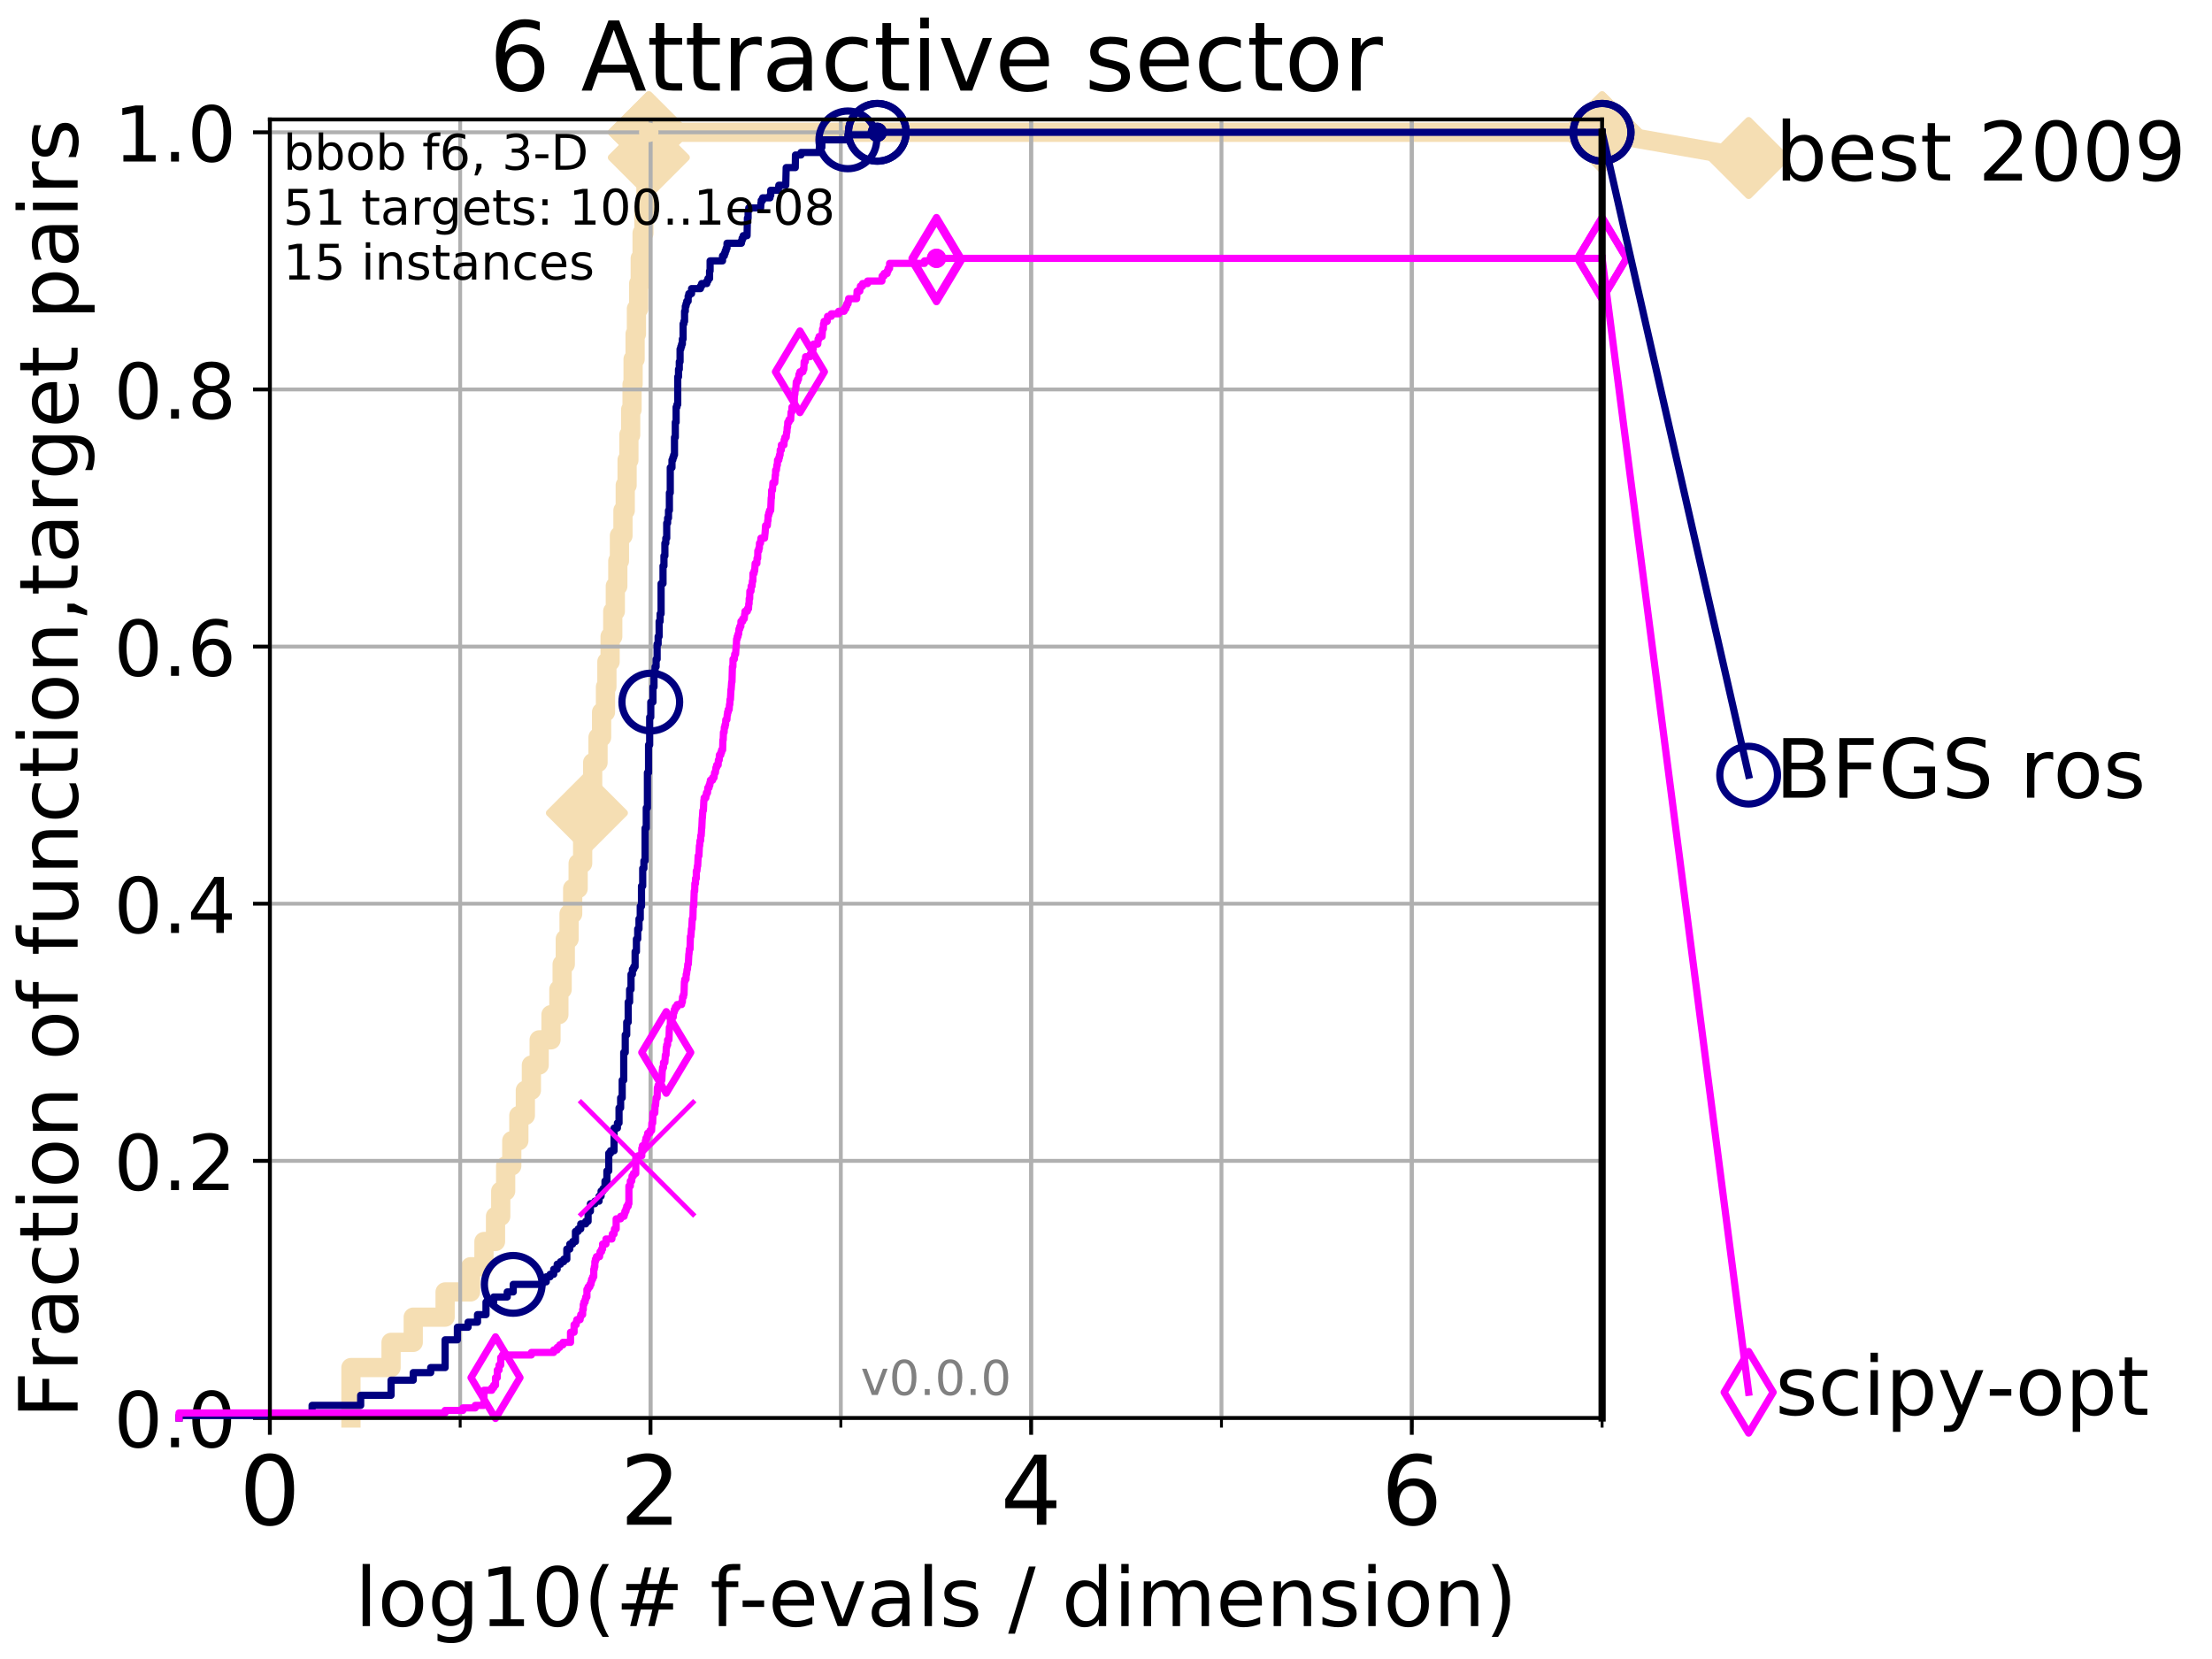 <?xml version="1.0" encoding="utf-8" standalone="no"?>
<!DOCTYPE svg PUBLIC "-//W3C//DTD SVG 1.1//EN"
  "http://www.w3.org/Graphics/SVG/1.1/DTD/svg11.dtd">
<!-- Created with matplotlib (http://matplotlib.org/) -->
<svg height="345pt" version="1.1" viewBox="0 0 460 345" width="460pt" xmlns="http://www.w3.org/2000/svg" xmlns:xlink="http://www.w3.org/1999/xlink">
 <defs>
  <style type="text/css">
*{stroke-linecap:butt;stroke-linejoin:round;}
  </style>
 </defs>
 <g id="figure_1">
  <g id="patch_1">
   <path d="M 0 345.6 
L 460.8 345.6 
L 460.8 0 
L 0 0 
z
" style="fill:#ffffff;"/>
  </g>
  <g id="axes_1">
   <g id="patch_2">
    <path d="M 56.12 294.88 
L 333.168 294.88 
L 333.168 24.84 
L 56.12 24.84 
z
" style="fill:#ffffff;"/>
   </g>
   <g id="line2d_1">
    <path d="M 72.979 294.88 
L 72.979 284.395 
L 81.324 284.395 
L 81.324 279.153 
L 85.935 279.153 
L 85.935 273.91 
L 92.564 273.91 
L 92.564 268.668 
L 97.85 268.668 
L 97.85 263.425 
L 100.643 263.425 
L 100.643 258.183 
L 103.045 258.183 
L 103.045 252.94 
L 104.131 252.94 
L 104.131 247.698 
L 105.153 247.698 
L 105.153 242.455 
L 106.427 242.455 
L 106.427 237.213 
L 107.897 237.213 
L 107.897 231.97 
L 109.251 231.97 
L 109.251 226.728 
L 110.506 226.728 
L 110.506 221.485 
L 112.122 221.485 
L 112.122 216.243 
L 114.582 216.243 
L 114.582 211 
L 116.22 211 
L 116.22 205.758 
L 116.901 205.758 
L 116.901 200.515 
L 117.556 200.515 
L 117.556 195.273 
L 118.341 195.273 
L 118.341 190.03 
L 119.092 190.03 
L 119.092 184.788 
L 120.228 184.788 
L 120.228 179.546 
L 121.165 179.546 
L 121.165 174.303 
L 122.053 174.303 
L 122.053 169.061 
L 122.541 169.061 
L 122.541 163.818 
L 123.247 163.818 
L 123.247 158.576 
L 124.364 158.576 
L 124.364 153.333 
L 125.104 153.333 
L 125.104 148.091 
L 125.913 148.091 
L 125.913 142.848 
L 126.207 142.848 
L 126.207 137.606 
L 126.874 137.606 
L 126.874 132.363 
L 127.426 132.363 
L 127.426 127.121 
L 127.96 127.121 
L 127.96 121.878 
L 128.478 121.878 
L 128.478 116.636 
L 128.815 116.636 
L 128.815 111.393 
L 129.55 111.393 
L 129.55 106.151 
L 130.023 106.151 
L 130.023 100.908 
L 130.408 100.908 
L 130.408 95.666 
L 130.784 95.666 
L 130.784 90.423 
L 131.152 90.423 
L 131.152 85.181 
L 131.441 85.181 
L 131.441 79.938 
L 131.655 79.938 
L 131.655 74.696 
L 132.074 74.696 
L 132.074 69.453 
L 132.348 69.453 
L 132.348 64.211 
L 132.817 64.211 
L 132.817 58.969 
L 133.144 58.969 
L 133.144 53.726 
L 133.529 53.726 
L 133.529 48.484 
L 133.906 48.484 
L 133.906 43.241 
L 134.334 43.241 
L 134.334 37.999 
L 134.753 37.999 
L 134.753 32.756 
L 134.929 32.756 
L 134.929 27.514 
L 333.168 27.514 
" style="fill:none;stroke:#f5deb3;stroke-linecap:square;stroke-width:4;"/>
   </g>
   <g id="line2d_2">
    <defs>
     <path d="M -0 7.778 
L 7.778 0 
L 0 -7.778 
L -7.778 -0 
z
" id="m1d3e1baa98" style="stroke:#f5deb3;stroke-linejoin:miter;stroke-width:1.5;"/>
    </defs>
    <g>
     <use style="fill:#f5deb3;stroke:#f5deb3;stroke-linejoin:miter;stroke-width:1.5;" x="122.053" xlink:href="#m1d3e1baa98" y="169.061"/>
     <use style="fill:#f5deb3;stroke:#f5deb3;stroke-linejoin:miter;stroke-width:1.5;" x="134.929" xlink:href="#m1d3e1baa98" y="32.756"/>
     <use style="fill:#f5deb3;stroke:#f5deb3;stroke-linejoin:miter;stroke-width:1.5;" x="134.929" xlink:href="#m1d3e1baa98" y="27.514"/>
     <use style="fill:#f5deb3;stroke:#f5deb3;stroke-linejoin:miter;stroke-width:1.5;" x="134.929" xlink:href="#m1d3e1baa98" y="27.514"/>
     <use style="fill:#f5deb3;stroke:#f5deb3;stroke-linejoin:miter;stroke-width:1.5;" x="333.168" xlink:href="#m1d3e1baa98" y="27.514"/>
    </g>
   </g>
   <g id="line2d_3">
    <path style="fill:none;stroke:#f5deb3;stroke-linecap:square;stroke-width:4;"/>
    <g/>
   </g>
   <g id="line2d_4">
    <path d="M 333.168 27.514 
L 363.643 32.861 
" style="fill:none;stroke:#f5deb3;stroke-linecap:square;stroke-width:4;"/>
    <g>
     <use style="fill:#f5deb3;stroke:#f5deb3;stroke-linejoin:miter;stroke-width:1.5;" x="333.168" xlink:href="#m1d3e1baa98" y="27.514"/>
     <use style="fill:#f5deb3;stroke:#f5deb3;stroke-linejoin:miter;stroke-width:1.5;" x="363.643" xlink:href="#m1d3e1baa98" y="32.861"/>
    </g>
   </g>
   <g id="matplotlib.axis_1">
    <g id="xtick_1">
     <g id="line2d_5">
      <path clip-path="url(#p16b87aa8c9)" d="M 56.12 294.88 
L 56.12 24.84 
" style="fill:none;stroke:#b0b0b0;stroke-linecap:square;stroke-width:0.8;"/>
     </g>
     <g id="line2d_6">
      <defs>
       <path d="M 0 0 
L 0 3.5 
" id="m0a9e854c73" style="stroke:#000000;stroke-width:0.8;"/>
      </defs>
      <g>
       <use style="stroke:#000000;stroke-width:0.8;" x="56.12" xlink:href="#m0a9e854c73" y="294.88"/>
      </g>
     </g>
     <g id="text_1">
      <!-- 0 -->
      <defs>
       <path d="M 31.781 66.406 
Q 24.172 66.406 20.328 58.906 
Q 16.5 51.422 16.5 36.375 
Q 16.5 21.391 20.328 13.891 
Q 24.172 6.391 31.781 6.391 
Q 39.453 6.391 43.281 13.891 
Q 47.125 21.391 47.125 36.375 
Q 47.125 51.422 43.281 58.906 
Q 39.453 66.406 31.781 66.406 
z
M 31.781 74.219 
Q 44.047 74.219 50.516 64.516 
Q 56.984 54.828 56.984 36.375 
Q 56.984 17.969 50.516 8.266 
Q 44.047 -1.422 31.781 -1.422 
Q 19.531 -1.422 13.062 8.266 
Q 6.594 17.969 6.594 36.375 
Q 6.594 54.828 13.062 64.516 
Q 19.531 74.219 31.781 74.219 
z
" id="DejaVuSans-30"/>
      </defs>
      <g transform="translate(49.758 317.077)scale(0.2 -0.2)">
       <use xlink:href="#DejaVuSans-30"/>
      </g>
     </g>
    </g>
    <g id="xtick_2">
     <g id="line2d_7">
      <path clip-path="url(#p16b87aa8c9)" d="M 135.277 294.88 
L 135.277 24.84 
" style="fill:none;stroke:#b0b0b0;stroke-linecap:square;stroke-width:0.8;"/>
     </g>
     <g id="line2d_8">
      <g>
       <use style="stroke:#000000;stroke-width:0.8;" x="135.277" xlink:href="#m0a9e854c73" y="294.88"/>
      </g>
     </g>
     <g id="text_2">
      <!-- 2 -->
      <defs>
       <path d="M 19.188 8.297 
L 53.609 8.297 
L 53.609 0 
L 7.328 0 
L 7.328 8.297 
Q 12.938 14.109 22.625 23.891 
Q 32.328 33.688 34.812 36.531 
Q 39.547 41.844 41.422 45.531 
Q 43.312 49.219 43.312 52.781 
Q 43.312 58.594 39.234 62.25 
Q 35.156 65.922 28.609 65.922 
Q 23.969 65.922 18.812 64.312 
Q 13.672 62.703 7.812 59.422 
L 7.812 69.391 
Q 13.766 71.781 18.938 73 
Q 24.125 74.219 28.422 74.219 
Q 39.75 74.219 46.484 68.547 
Q 53.219 62.891 53.219 53.422 
Q 53.219 48.922 51.531 44.891 
Q 49.859 40.875 45.406 35.406 
Q 44.188 33.984 37.641 27.219 
Q 31.109 20.453 19.188 8.297 
z
" id="DejaVuSans-32"/>
      </defs>
      <g transform="translate(128.914 317.077)scale(0.2 -0.2)">
       <use xlink:href="#DejaVuSans-32"/>
      </g>
     </g>
    </g>
    <g id="xtick_3">
     <g id="line2d_9">
      <path clip-path="url(#p16b87aa8c9)" d="M 214.433 294.88 
L 214.433 24.84 
" style="fill:none;stroke:#b0b0b0;stroke-linecap:square;stroke-width:0.8;"/>
     </g>
     <g id="line2d_10">
      <g>
       <use style="stroke:#000000;stroke-width:0.8;" x="214.433" xlink:href="#m0a9e854c73" y="294.88"/>
      </g>
     </g>
     <g id="text_3">
      <!-- 4 -->
      <defs>
       <path d="M 37.797 64.312 
L 12.891 25.391 
L 37.797 25.391 
z
M 35.203 72.906 
L 47.609 72.906 
L 47.609 25.391 
L 58.016 25.391 
L 58.016 17.188 
L 47.609 17.188 
L 47.609 0 
L 37.797 0 
L 37.797 17.188 
L 4.891 17.188 
L 4.891 26.703 
z
" id="DejaVuSans-34"/>
      </defs>
      <g transform="translate(208.071 317.077)scale(0.2 -0.2)">
       <use xlink:href="#DejaVuSans-34"/>
      </g>
     </g>
    </g>
    <g id="xtick_4">
     <g id="line2d_11">
      <path clip-path="url(#p16b87aa8c9)" d="M 293.59 294.88 
L 293.59 24.84 
" style="fill:none;stroke:#b0b0b0;stroke-linecap:square;stroke-width:0.8;"/>
     </g>
     <g id="line2d_12">
      <g>
       <use style="stroke:#000000;stroke-width:0.8;" x="293.59" xlink:href="#m0a9e854c73" y="294.88"/>
      </g>
     </g>
     <g id="text_4">
      <!-- 6 -->
      <defs>
       <path d="M 33.016 40.375 
Q 26.375 40.375 22.484 35.828 
Q 18.609 31.297 18.609 23.391 
Q 18.609 15.531 22.484 10.953 
Q 26.375 6.391 33.016 6.391 
Q 39.656 6.391 43.531 10.953 
Q 47.406 15.531 47.406 23.391 
Q 47.406 31.297 43.531 35.828 
Q 39.656 40.375 33.016 40.375 
z
M 52.594 71.297 
L 52.594 62.312 
Q 48.875 64.062 45.094 64.984 
Q 41.312 65.922 37.594 65.922 
Q 27.828 65.922 22.672 59.328 
Q 17.531 52.734 16.797 39.406 
Q 19.672 43.656 24.016 45.922 
Q 28.375 48.188 33.594 48.188 
Q 44.578 48.188 50.953 41.516 
Q 57.328 34.859 57.328 23.391 
Q 57.328 12.156 50.688 5.359 
Q 44.047 -1.422 33.016 -1.422 
Q 20.359 -1.422 13.672 8.266 
Q 6.984 17.969 6.984 36.375 
Q 6.984 53.656 15.188 63.938 
Q 23.391 74.219 37.203 74.219 
Q 40.922 74.219 44.703 73.484 
Q 48.484 72.75 52.594 71.297 
z
" id="DejaVuSans-36"/>
      </defs>
      <g transform="translate(287.227 317.077)scale(0.2 -0.2)">
       <use xlink:href="#DejaVuSans-36"/>
      </g>
     </g>
    </g>
    <g id="xtick_5">
     <g id="line2d_13">
      <path clip-path="url(#p16b87aa8c9)" d="M 56.12 294.88 
L 56.12 24.84 
" style="fill:none;stroke:#b0b0b0;stroke-linecap:square;stroke-width:0.8;"/>
     </g>
     <g id="line2d_14">
      <defs>
       <path d="M 0 0 
L 0 2 
" id="m4dde7826b5" style="stroke:#000000;stroke-width:0.6;"/>
      </defs>
      <g>
       <use style="stroke:#000000;stroke-width:0.6;" x="56.12" xlink:href="#m4dde7826b5" y="294.88"/>
      </g>
     </g>
    </g>
    <g id="xtick_6">
     <g id="line2d_15">
      <path clip-path="url(#p16b87aa8c9)" d="M 95.698 294.88 
L 95.698 24.84 
" style="fill:none;stroke:#b0b0b0;stroke-linecap:square;stroke-width:0.8;"/>
     </g>
     <g id="line2d_16">
      <g>
       <use style="stroke:#000000;stroke-width:0.6;" x="95.698" xlink:href="#m4dde7826b5" y="294.88"/>
      </g>
     </g>
    </g>
    <g id="xtick_7">
     <g id="line2d_17">
      <path clip-path="url(#p16b87aa8c9)" d="M 135.277 294.88 
L 135.277 24.84 
" style="fill:none;stroke:#b0b0b0;stroke-linecap:square;stroke-width:0.8;"/>
     </g>
     <g id="line2d_18">
      <g>
       <use style="stroke:#000000;stroke-width:0.6;" x="135.277" xlink:href="#m4dde7826b5" y="294.88"/>
      </g>
     </g>
    </g>
    <g id="xtick_8">
     <g id="line2d_19">
      <path clip-path="url(#p16b87aa8c9)" d="M 174.855 294.88 
L 174.855 24.84 
" style="fill:none;stroke:#b0b0b0;stroke-linecap:square;stroke-width:0.8;"/>
     </g>
     <g id="line2d_20">
      <g>
       <use style="stroke:#000000;stroke-width:0.6;" x="174.855" xlink:href="#m4dde7826b5" y="294.88"/>
      </g>
     </g>
    </g>
    <g id="xtick_9">
     <g id="line2d_21">
      <path clip-path="url(#p16b87aa8c9)" d="M 214.433 294.88 
L 214.433 24.84 
" style="fill:none;stroke:#b0b0b0;stroke-linecap:square;stroke-width:0.8;"/>
     </g>
     <g id="line2d_22">
      <g>
       <use style="stroke:#000000;stroke-width:0.6;" x="214.433" xlink:href="#m4dde7826b5" y="294.88"/>
      </g>
     </g>
    </g>
    <g id="xtick_10">
     <g id="line2d_23">
      <path clip-path="url(#p16b87aa8c9)" d="M 254.011 294.88 
L 254.011 24.84 
" style="fill:none;stroke:#b0b0b0;stroke-linecap:square;stroke-width:0.8;"/>
     </g>
     <g id="line2d_24">
      <g>
       <use style="stroke:#000000;stroke-width:0.6;" x="254.011" xlink:href="#m4dde7826b5" y="294.88"/>
      </g>
     </g>
    </g>
    <g id="xtick_11">
     <g id="line2d_25">
      <path clip-path="url(#p16b87aa8c9)" d="M 293.59 294.88 
L 293.59 24.84 
" style="fill:none;stroke:#b0b0b0;stroke-linecap:square;stroke-width:0.8;"/>
     </g>
     <g id="line2d_26">
      <g>
       <use style="stroke:#000000;stroke-width:0.6;" x="293.59" xlink:href="#m4dde7826b5" y="294.88"/>
      </g>
     </g>
    </g>
    <g id="xtick_12">
     <g id="line2d_27">
      <path clip-path="url(#p16b87aa8c9)" d="M 333.168 294.88 
L 333.168 24.84 
" style="fill:none;stroke:#b0b0b0;stroke-linecap:square;stroke-width:0.8;"/>
     </g>
     <g id="line2d_28">
      <g>
       <use style="stroke:#000000;stroke-width:0.6;" x="333.168" xlink:href="#m4dde7826b5" y="294.88"/>
      </g>
     </g>
    </g>
    <g id="text_5">
     <!-- log10(# f-evals / dimension) -->
     <defs>
      <path d="M 9.422 75.984 
L 18.406 75.984 
L 18.406 0 
L 9.422 0 
z
" id="DejaVuSans-6c"/>
      <path d="M 30.609 48.391 
Q 23.391 48.391 19.188 42.75 
Q 14.984 37.109 14.984 27.297 
Q 14.984 17.484 19.156 11.844 
Q 23.344 6.203 30.609 6.203 
Q 37.797 6.203 41.984 11.859 
Q 46.188 17.531 46.188 27.297 
Q 46.188 37.016 41.984 42.703 
Q 37.797 48.391 30.609 48.391 
z
M 30.609 56 
Q 42.328 56 49.016 48.375 
Q 55.719 40.766 55.719 27.297 
Q 55.719 13.875 49.016 6.219 
Q 42.328 -1.422 30.609 -1.422 
Q 18.844 -1.422 12.172 6.219 
Q 5.516 13.875 5.516 27.297 
Q 5.516 40.766 12.172 48.375 
Q 18.844 56 30.609 56 
z
" id="DejaVuSans-6f"/>
      <path d="M 45.406 27.984 
Q 45.406 37.75 41.375 43.109 
Q 37.359 48.484 30.078 48.484 
Q 22.859 48.484 18.828 43.109 
Q 14.797 37.75 14.797 27.984 
Q 14.797 18.266 18.828 12.891 
Q 22.859 7.516 30.078 7.516 
Q 37.359 7.516 41.375 12.891 
Q 45.406 18.266 45.406 27.984 
z
M 54.391 6.781 
Q 54.391 -7.172 48.188 -13.984 
Q 42 -20.797 29.203 -20.797 
Q 24.469 -20.797 20.266 -20.094 
Q 16.062 -19.391 12.109 -17.922 
L 12.109 -9.188 
Q 16.062 -11.328 19.922 -12.344 
Q 23.781 -13.375 27.781 -13.375 
Q 36.625 -13.375 41.016 -8.766 
Q 45.406 -4.156 45.406 5.172 
L 45.406 9.625 
Q 42.625 4.781 38.281 2.391 
Q 33.938 0 27.875 0 
Q 17.828 0 11.672 7.656 
Q 5.516 15.328 5.516 27.984 
Q 5.516 40.672 11.672 48.328 
Q 17.828 56 27.875 56 
Q 33.938 56 38.281 53.609 
Q 42.625 51.219 45.406 46.391 
L 45.406 54.688 
L 54.391 54.688 
z
" id="DejaVuSans-67"/>
      <path d="M 12.406 8.297 
L 28.516 8.297 
L 28.516 63.922 
L 10.984 60.406 
L 10.984 69.391 
L 28.422 72.906 
L 38.281 72.906 
L 38.281 8.297 
L 54.391 8.297 
L 54.391 0 
L 12.406 0 
z
" id="DejaVuSans-31"/>
      <path d="M 31 75.875 
Q 24.469 64.656 21.281 53.656 
Q 18.109 42.672 18.109 31.391 
Q 18.109 20.125 21.312 9.062 
Q 24.516 -2 31 -13.188 
L 23.188 -13.188 
Q 15.875 -1.703 12.234 9.375 
Q 8.594 20.453 8.594 31.391 
Q 8.594 42.281 12.203 53.312 
Q 15.828 64.359 23.188 75.875 
z
" id="DejaVuSans-28"/>
      <path d="M 51.125 44 
L 36.922 44 
L 32.812 27.688 
L 47.125 27.688 
z
M 43.797 71.781 
L 38.719 51.516 
L 52.984 51.516 
L 58.109 71.781 
L 65.922 71.781 
L 60.891 51.516 
L 76.125 51.516 
L 76.125 44 
L 58.984 44 
L 54.984 27.688 
L 70.516 27.688 
L 70.516 20.219 
L 53.078 20.219 
L 48 0 
L 40.188 0 
L 45.219 20.219 
L 30.906 20.219 
L 25.875 0 
L 18.016 0 
L 23.094 20.219 
L 7.719 20.219 
L 7.719 27.688 
L 24.906 27.688 
L 29 44 
L 13.281 44 
L 13.281 51.516 
L 30.906 51.516 
L 35.891 71.781 
z
" id="DejaVuSans-23"/>
      <path id="DejaVuSans-20"/>
      <path d="M 37.109 75.984 
L 37.109 68.5 
L 28.516 68.5 
Q 23.688 68.5 21.797 66.547 
Q 19.922 64.594 19.922 59.516 
L 19.922 54.688 
L 34.719 54.688 
L 34.719 47.703 
L 19.922 47.703 
L 19.922 0 
L 10.891 0 
L 10.891 47.703 
L 2.297 47.703 
L 2.297 54.688 
L 10.891 54.688 
L 10.891 58.5 
Q 10.891 67.625 15.141 71.797 
Q 19.391 75.984 28.609 75.984 
z
" id="DejaVuSans-66"/>
      <path d="M 4.891 31.391 
L 31.203 31.391 
L 31.203 23.391 
L 4.891 23.391 
z
" id="DejaVuSans-2d"/>
      <path d="M 56.203 29.594 
L 56.203 25.203 
L 14.891 25.203 
Q 15.484 15.922 20.484 11.062 
Q 25.484 6.203 34.422 6.203 
Q 39.594 6.203 44.453 7.469 
Q 49.312 8.734 54.109 11.281 
L 54.109 2.781 
Q 49.266 0.734 44.188 -0.344 
Q 39.109 -1.422 33.891 -1.422 
Q 20.797 -1.422 13.156 6.188 
Q 5.516 13.812 5.516 26.812 
Q 5.516 40.234 12.766 48.109 
Q 20.016 56 32.328 56 
Q 43.359 56 49.781 48.891 
Q 56.203 41.797 56.203 29.594 
z
M 47.219 32.234 
Q 47.125 39.594 43.094 43.984 
Q 39.062 48.391 32.422 48.391 
Q 24.906 48.391 20.391 44.141 
Q 15.875 39.891 15.188 32.172 
z
" id="DejaVuSans-65"/>
      <path d="M 2.984 54.688 
L 12.5 54.688 
L 29.594 8.797 
L 46.688 54.688 
L 56.203 54.688 
L 35.688 0 
L 23.484 0 
z
" id="DejaVuSans-76"/>
      <path d="M 34.281 27.484 
Q 23.391 27.484 19.188 25 
Q 14.984 22.516 14.984 16.5 
Q 14.984 11.719 18.141 8.906 
Q 21.297 6.109 26.703 6.109 
Q 34.188 6.109 38.703 11.406 
Q 43.219 16.703 43.219 25.484 
L 43.219 27.484 
z
M 52.203 31.203 
L 52.203 0 
L 43.219 0 
L 43.219 8.297 
Q 40.141 3.328 35.547 0.953 
Q 30.953 -1.422 24.312 -1.422 
Q 15.922 -1.422 10.953 3.297 
Q 6 8.016 6 15.922 
Q 6 25.141 12.172 29.828 
Q 18.359 34.516 30.609 34.516 
L 43.219 34.516 
L 43.219 35.406 
Q 43.219 41.609 39.141 45 
Q 35.062 48.391 27.688 48.391 
Q 23 48.391 18.547 47.266 
Q 14.109 46.141 10.016 43.891 
L 10.016 52.203 
Q 14.938 54.109 19.578 55.047 
Q 24.219 56 28.609 56 
Q 40.484 56 46.344 49.844 
Q 52.203 43.703 52.203 31.203 
z
" id="DejaVuSans-61"/>
      <path d="M 44.281 53.078 
L 44.281 44.578 
Q 40.484 46.531 36.375 47.5 
Q 32.281 48.484 27.875 48.484 
Q 21.188 48.484 17.844 46.438 
Q 14.5 44.391 14.5 40.281 
Q 14.5 37.156 16.891 35.375 
Q 19.281 33.594 26.516 31.984 
L 29.594 31.297 
Q 39.156 29.25 43.188 25.516 
Q 47.219 21.781 47.219 15.094 
Q 47.219 7.469 41.188 3.016 
Q 35.156 -1.422 24.609 -1.422 
Q 20.219 -1.422 15.453 -0.562 
Q 10.688 0.297 5.422 2 
L 5.422 11.281 
Q 10.406 8.688 15.234 7.391 
Q 20.062 6.109 24.812 6.109 
Q 31.156 6.109 34.562 8.281 
Q 37.984 10.453 37.984 14.406 
Q 37.984 18.062 35.516 20.016 
Q 33.062 21.969 24.703 23.781 
L 21.578 24.516 
Q 13.234 26.266 9.516 29.906 
Q 5.812 33.547 5.812 39.891 
Q 5.812 47.609 11.281 51.797 
Q 16.75 56 26.812 56 
Q 31.781 56 36.172 55.266 
Q 40.578 54.547 44.281 53.078 
z
" id="DejaVuSans-73"/>
      <path d="M 25.391 72.906 
L 33.688 72.906 
L 8.297 -9.281 
L 0 -9.281 
z
" id="DejaVuSans-2f"/>
      <path d="M 45.406 46.391 
L 45.406 75.984 
L 54.391 75.984 
L 54.391 0 
L 45.406 0 
L 45.406 8.203 
Q 42.578 3.328 38.25 0.953 
Q 33.938 -1.422 27.875 -1.422 
Q 17.969 -1.422 11.734 6.484 
Q 5.516 14.406 5.516 27.297 
Q 5.516 40.188 11.734 48.094 
Q 17.969 56 27.875 56 
Q 33.938 56 38.25 53.625 
Q 42.578 51.266 45.406 46.391 
z
M 14.797 27.297 
Q 14.797 17.391 18.875 11.75 
Q 22.953 6.109 30.078 6.109 
Q 37.203 6.109 41.297 11.75 
Q 45.406 17.391 45.406 27.297 
Q 45.406 37.203 41.297 42.844 
Q 37.203 48.484 30.078 48.484 
Q 22.953 48.484 18.875 42.844 
Q 14.797 37.203 14.797 27.297 
z
" id="DejaVuSans-64"/>
      <path d="M 9.422 54.688 
L 18.406 54.688 
L 18.406 0 
L 9.422 0 
z
M 9.422 75.984 
L 18.406 75.984 
L 18.406 64.594 
L 9.422 64.594 
z
" id="DejaVuSans-69"/>
      <path d="M 52 44.188 
Q 55.375 50.25 60.062 53.125 
Q 64.75 56 71.094 56 
Q 79.641 56 84.281 50.016 
Q 88.922 44.047 88.922 33.016 
L 88.922 0 
L 79.891 0 
L 79.891 32.719 
Q 79.891 40.578 77.094 44.375 
Q 74.312 48.188 68.609 48.188 
Q 61.625 48.188 57.562 43.547 
Q 53.516 38.922 53.516 30.906 
L 53.516 0 
L 44.484 0 
L 44.484 32.719 
Q 44.484 40.625 41.703 44.406 
Q 38.922 48.188 33.109 48.188 
Q 26.219 48.188 22.156 43.531 
Q 18.109 38.875 18.109 30.906 
L 18.109 0 
L 9.078 0 
L 9.078 54.688 
L 18.109 54.688 
L 18.109 46.188 
Q 21.188 51.219 25.484 53.609 
Q 29.781 56 35.688 56 
Q 41.656 56 45.828 52.969 
Q 50 49.953 52 44.188 
z
" id="DejaVuSans-6d"/>
      <path d="M 54.891 33.016 
L 54.891 0 
L 45.906 0 
L 45.906 32.719 
Q 45.906 40.484 42.875 44.328 
Q 39.844 48.188 33.797 48.188 
Q 26.516 48.188 22.312 43.547 
Q 18.109 38.922 18.109 30.906 
L 18.109 0 
L 9.078 0 
L 9.078 54.688 
L 18.109 54.688 
L 18.109 46.188 
Q 21.344 51.125 25.703 53.562 
Q 30.078 56 35.797 56 
Q 45.219 56 50.047 50.172 
Q 54.891 44.344 54.891 33.016 
z
" id="DejaVuSans-6e"/>
      <path d="M 8.016 75.875 
L 15.828 75.875 
Q 23.141 64.359 26.781 53.312 
Q 30.422 42.281 30.422 31.391 
Q 30.422 20.453 26.781 9.375 
Q 23.141 -1.703 15.828 -13.188 
L 8.016 -13.188 
Q 14.5 -2 17.703 9.062 
Q 20.906 20.125 20.906 31.391 
Q 20.906 42.672 17.703 53.656 
Q 14.5 64.656 8.016 75.875 
z
" id="DejaVuSans-29"/>
     </defs>
     <g transform="translate(73.803 338.154)scale(0.17 -0.17)">
      <use xlink:href="#DejaVuSans-6c"/>
      <use x="27.783" xlink:href="#DejaVuSans-6f"/>
      <use x="88.965" xlink:href="#DejaVuSans-67"/>
      <use x="152.441" xlink:href="#DejaVuSans-31"/>
      <use x="216.064" xlink:href="#DejaVuSans-30"/>
      <use x="279.688" xlink:href="#DejaVuSans-28"/>
      <use x="318.701" xlink:href="#DejaVuSans-23"/>
      <use x="402.49" xlink:href="#DejaVuSans-20"/>
      <use x="434.277" xlink:href="#DejaVuSans-66"/>
      <use x="469.404" xlink:href="#DejaVuSans-2d"/>
      <use x="505.488" xlink:href="#DejaVuSans-65"/>
      <use x="567.012" xlink:href="#DejaVuSans-76"/>
      <use x="626.191" xlink:href="#DejaVuSans-61"/>
      <use x="687.471" xlink:href="#DejaVuSans-6c"/>
      <use x="715.254" xlink:href="#DejaVuSans-73"/>
      <use x="767.354" xlink:href="#DejaVuSans-20"/>
      <use x="799.141" xlink:href="#DejaVuSans-2f"/>
      <use x="832.832" xlink:href="#DejaVuSans-20"/>
      <use x="864.619" xlink:href="#DejaVuSans-64"/>
      <use x="928.096" xlink:href="#DejaVuSans-69"/>
      <use x="955.879" xlink:href="#DejaVuSans-6d"/>
      <use x="1053.291" xlink:href="#DejaVuSans-65"/>
      <use x="1114.814" xlink:href="#DejaVuSans-6e"/>
      <use x="1178.193" xlink:href="#DejaVuSans-73"/>
      <use x="1230.293" xlink:href="#DejaVuSans-69"/>
      <use x="1258.076" xlink:href="#DejaVuSans-6f"/>
      <use x="1319.258" xlink:href="#DejaVuSans-6e"/>
      <use x="1382.637" xlink:href="#DejaVuSans-29"/>
     </g>
    </g>
   </g>
   <g id="matplotlib.axis_2">
    <g id="ytick_1">
     <g id="line2d_29">
      <path clip-path="url(#p16b87aa8c9)" d="M 56.12 294.88 
L 333.168 294.88 
" style="fill:none;stroke:#b0b0b0;stroke-linecap:square;stroke-width:0.8;"/>
     </g>
     <g id="line2d_30">
      <defs>
       <path d="M 0 0 
L -3.5 0 
" id="m5f3679c2de" style="stroke:#000000;stroke-width:0.8;"/>
      </defs>
      <g>
       <use style="stroke:#000000;stroke-width:0.8;" x="56.12" xlink:href="#m5f3679c2de" y="294.88"/>
      </g>
     </g>
     <g id="text_6">
      <!-- 0.0 -->
      <defs>
       <path d="M 10.688 12.406 
L 21 12.406 
L 21 0 
L 10.688 0 
z
" id="DejaVuSans-2e"/>
      </defs>
      <g transform="translate(23.675 300.959)scale(0.16 -0.16)">
       <use xlink:href="#DejaVuSans-30"/>
       <use x="63.623" xlink:href="#DejaVuSans-2e"/>
       <use x="95.41" xlink:href="#DejaVuSans-30"/>
      </g>
     </g>
    </g>
    <g id="ytick_2">
     <g id="line2d_31">
      <path clip-path="url(#p16b87aa8c9)" d="M 56.12 241.407 
L 333.168 241.407 
" style="fill:none;stroke:#b0b0b0;stroke-linecap:square;stroke-width:0.8;"/>
     </g>
     <g id="line2d_32">
      <g>
       <use style="stroke:#000000;stroke-width:0.8;" x="56.12" xlink:href="#m5f3679c2de" y="241.407"/>
      </g>
     </g>
     <g id="text_7">
      <!-- 0.2 -->
      <g transform="translate(23.675 247.485)scale(0.16 -0.16)">
       <use xlink:href="#DejaVuSans-30"/>
       <use x="63.623" xlink:href="#DejaVuSans-2e"/>
       <use x="95.41" xlink:href="#DejaVuSans-32"/>
      </g>
     </g>
    </g>
    <g id="ytick_3">
     <g id="line2d_33">
      <path clip-path="url(#p16b87aa8c9)" d="M 56.12 187.933 
L 333.168 187.933 
" style="fill:none;stroke:#b0b0b0;stroke-linecap:square;stroke-width:0.8;"/>
     </g>
     <g id="line2d_34">
      <g>
       <use style="stroke:#000000;stroke-width:0.8;" x="56.12" xlink:href="#m5f3679c2de" y="187.933"/>
      </g>
     </g>
     <g id="text_8">
      <!-- 0.4 -->
      <g transform="translate(23.675 194.012)scale(0.16 -0.16)">
       <use xlink:href="#DejaVuSans-30"/>
       <use x="63.623" xlink:href="#DejaVuSans-2e"/>
       <use x="95.41" xlink:href="#DejaVuSans-34"/>
      </g>
     </g>
    </g>
    <g id="ytick_4">
     <g id="line2d_35">
      <path clip-path="url(#p16b87aa8c9)" d="M 56.12 134.46 
L 333.168 134.46 
" style="fill:none;stroke:#b0b0b0;stroke-linecap:square;stroke-width:0.8;"/>
     </g>
     <g id="line2d_36">
      <g>
       <use style="stroke:#000000;stroke-width:0.8;" x="56.12" xlink:href="#m5f3679c2de" y="134.46"/>
      </g>
     </g>
     <g id="text_9">
      <!-- 0.6 -->
      <g transform="translate(23.675 140.539)scale(0.16 -0.16)">
       <use xlink:href="#DejaVuSans-30"/>
       <use x="63.623" xlink:href="#DejaVuSans-2e"/>
       <use x="95.41" xlink:href="#DejaVuSans-36"/>
      </g>
     </g>
    </g>
    <g id="ytick_5">
     <g id="line2d_37">
      <path clip-path="url(#p16b87aa8c9)" d="M 56.12 80.987 
L 333.168 80.987 
" style="fill:none;stroke:#b0b0b0;stroke-linecap:square;stroke-width:0.8;"/>
     </g>
     <g id="line2d_38">
      <g>
       <use style="stroke:#000000;stroke-width:0.8;" x="56.12" xlink:href="#m5f3679c2de" y="80.987"/>
      </g>
     </g>
     <g id="text_10">
      <!-- 0.8 -->
      <defs>
       <path d="M 31.781 34.625 
Q 24.75 34.625 20.719 30.859 
Q 16.703 27.094 16.703 20.516 
Q 16.703 13.922 20.719 10.156 
Q 24.75 6.391 31.781 6.391 
Q 38.812 6.391 42.859 10.172 
Q 46.922 13.969 46.922 20.516 
Q 46.922 27.094 42.891 30.859 
Q 38.875 34.625 31.781 34.625 
z
M 21.922 38.812 
Q 15.578 40.375 12.031 44.719 
Q 8.5 49.078 8.5 55.328 
Q 8.5 64.062 14.719 69.141 
Q 20.953 74.219 31.781 74.219 
Q 42.672 74.219 48.875 69.141 
Q 55.078 64.062 55.078 55.328 
Q 55.078 49.078 51.531 44.719 
Q 48 40.375 41.703 38.812 
Q 48.828 37.156 52.797 32.312 
Q 56.781 27.484 56.781 20.516 
Q 56.781 9.906 50.312 4.234 
Q 43.844 -1.422 31.781 -1.422 
Q 19.734 -1.422 13.25 4.234 
Q 6.781 9.906 6.781 20.516 
Q 6.781 27.484 10.781 32.312 
Q 14.797 37.156 21.922 38.812 
z
M 18.312 54.391 
Q 18.312 48.734 21.844 45.562 
Q 25.391 42.391 31.781 42.391 
Q 38.141 42.391 41.719 45.562 
Q 45.312 48.734 45.312 54.391 
Q 45.312 60.062 41.719 63.234 
Q 38.141 66.406 31.781 66.406 
Q 25.391 66.406 21.844 63.234 
Q 18.312 60.062 18.312 54.391 
z
" id="DejaVuSans-38"/>
      </defs>
      <g transform="translate(23.675 87.066)scale(0.16 -0.16)">
       <use xlink:href="#DejaVuSans-30"/>
       <use x="63.623" xlink:href="#DejaVuSans-2e"/>
       <use x="95.41" xlink:href="#DejaVuSans-38"/>
      </g>
     </g>
    </g>
    <g id="ytick_6">
     <g id="line2d_39">
      <path clip-path="url(#p16b87aa8c9)" d="M 56.12 27.514 
L 333.168 27.514 
" style="fill:none;stroke:#b0b0b0;stroke-linecap:square;stroke-width:0.8;"/>
     </g>
     <g id="line2d_40">
      <g>
       <use style="stroke:#000000;stroke-width:0.8;" x="56.12" xlink:href="#m5f3679c2de" y="27.514"/>
      </g>
     </g>
     <g id="text_11">
      <!-- 1.0 -->
      <g transform="translate(23.675 33.592)scale(0.16 -0.16)">
       <use xlink:href="#DejaVuSans-31"/>
       <use x="63.623" xlink:href="#DejaVuSans-2e"/>
       <use x="95.41" xlink:href="#DejaVuSans-30"/>
      </g>
     </g>
    </g>
    <g id="text_12">
     <!-- Fraction of function,target pairs -->
     <defs>
      <path d="M 9.812 72.906 
L 51.703 72.906 
L 51.703 64.594 
L 19.672 64.594 
L 19.672 43.109 
L 48.578 43.109 
L 48.578 34.812 
L 19.672 34.812 
L 19.672 0 
L 9.812 0 
z
" id="DejaVuSans-46"/>
      <path d="M 41.109 46.297 
Q 39.594 47.172 37.812 47.578 
Q 36.031 48 33.891 48 
Q 26.266 48 22.188 43.047 
Q 18.109 38.094 18.109 28.812 
L 18.109 0 
L 9.078 0 
L 9.078 54.688 
L 18.109 54.688 
L 18.109 46.188 
Q 20.953 51.172 25.484 53.578 
Q 30.031 56 36.531 56 
Q 37.453 56 38.578 55.875 
Q 39.703 55.766 41.062 55.516 
z
" id="DejaVuSans-72"/>
      <path d="M 48.781 52.594 
L 48.781 44.188 
Q 44.969 46.297 41.141 47.344 
Q 37.312 48.391 33.406 48.391 
Q 24.656 48.391 19.812 42.844 
Q 14.984 37.312 14.984 27.297 
Q 14.984 17.281 19.812 11.734 
Q 24.656 6.203 33.406 6.203 
Q 37.312 6.203 41.141 7.25 
Q 44.969 8.297 48.781 10.406 
L 48.781 2.094 
Q 45.016 0.344 40.984 -0.531 
Q 36.969 -1.422 32.422 -1.422 
Q 20.062 -1.422 12.781 6.344 
Q 5.516 14.109 5.516 27.297 
Q 5.516 40.672 12.859 48.328 
Q 20.219 56 33.016 56 
Q 37.156 56 41.109 55.141 
Q 45.062 54.297 48.781 52.594 
z
" id="DejaVuSans-63"/>
      <path d="M 18.312 70.219 
L 18.312 54.688 
L 36.812 54.688 
L 36.812 47.703 
L 18.312 47.703 
L 18.312 18.016 
Q 18.312 11.328 20.141 9.422 
Q 21.969 7.516 27.594 7.516 
L 36.812 7.516 
L 36.812 0 
L 27.594 0 
Q 17.188 0 13.234 3.875 
Q 9.281 7.766 9.281 18.016 
L 9.281 47.703 
L 2.688 47.703 
L 2.688 54.688 
L 9.281 54.688 
L 9.281 70.219 
z
" id="DejaVuSans-74"/>
      <path d="M 8.5 21.578 
L 8.5 54.688 
L 17.484 54.688 
L 17.484 21.922 
Q 17.484 14.156 20.5 10.266 
Q 23.531 6.391 29.594 6.391 
Q 36.859 6.391 41.078 11.031 
Q 45.312 15.672 45.312 23.688 
L 45.312 54.688 
L 54.297 54.688 
L 54.297 0 
L 45.312 0 
L 45.312 8.406 
Q 42.047 3.422 37.719 1 
Q 33.406 -1.422 27.688 -1.422 
Q 18.266 -1.422 13.375 4.438 
Q 8.5 10.297 8.5 21.578 
z
M 31.109 56 
z
" id="DejaVuSans-75"/>
      <path d="M 11.719 12.406 
L 22.016 12.406 
L 22.016 4 
L 14.016 -11.625 
L 7.719 -11.625 
L 11.719 4 
z
" id="DejaVuSans-2c"/>
      <path d="M 18.109 8.203 
L 18.109 -20.797 
L 9.078 -20.797 
L 9.078 54.688 
L 18.109 54.688 
L 18.109 46.391 
Q 20.953 51.266 25.266 53.625 
Q 29.594 56 35.594 56 
Q 45.562 56 51.781 48.094 
Q 58.016 40.188 58.016 27.297 
Q 58.016 14.406 51.781 6.484 
Q 45.562 -1.422 35.594 -1.422 
Q 29.594 -1.422 25.266 0.953 
Q 20.953 3.328 18.109 8.203 
z
M 48.688 27.297 
Q 48.688 37.203 44.609 42.844 
Q 40.531 48.484 33.406 48.484 
Q 26.266 48.484 22.188 42.844 
Q 18.109 37.203 18.109 27.297 
Q 18.109 17.391 22.188 11.75 
Q 26.266 6.109 33.406 6.109 
Q 40.531 6.109 44.609 11.75 
Q 48.688 17.391 48.688 27.297 
z
" id="DejaVuSans-70"/>
     </defs>
     <g transform="translate(16.14 294.999)rotate(-90)scale(0.17 -0.17)">
      <use xlink:href="#DejaVuSans-46"/>
      <use x="57.41" xlink:href="#DejaVuSans-72"/>
      <use x="98.523" xlink:href="#DejaVuSans-61"/>
      <use x="159.803" xlink:href="#DejaVuSans-63"/>
      <use x="214.783" xlink:href="#DejaVuSans-74"/>
      <use x="253.992" xlink:href="#DejaVuSans-69"/>
      <use x="281.775" xlink:href="#DejaVuSans-6f"/>
      <use x="342.957" xlink:href="#DejaVuSans-6e"/>
      <use x="406.336" xlink:href="#DejaVuSans-20"/>
      <use x="438.123" xlink:href="#DejaVuSans-6f"/>
      <use x="499.305" xlink:href="#DejaVuSans-66"/>
      <use x="534.51" xlink:href="#DejaVuSans-20"/>
      <use x="566.297" xlink:href="#DejaVuSans-66"/>
      <use x="601.502" xlink:href="#DejaVuSans-75"/>
      <use x="664.881" xlink:href="#DejaVuSans-6e"/>
      <use x="728.26" xlink:href="#DejaVuSans-63"/>
      <use x="783.24" xlink:href="#DejaVuSans-74"/>
      <use x="822.449" xlink:href="#DejaVuSans-69"/>
      <use x="850.232" xlink:href="#DejaVuSans-6f"/>
      <use x="911.414" xlink:href="#DejaVuSans-6e"/>
      <use x="974.793" xlink:href="#DejaVuSans-2c"/>
      <use x="1006.58" xlink:href="#DejaVuSans-74"/>
      <use x="1045.789" xlink:href="#DejaVuSans-61"/>
      <use x="1107.068" xlink:href="#DejaVuSans-72"/>
      <use x="1148.166" xlink:href="#DejaVuSans-67"/>
      <use x="1211.643" xlink:href="#DejaVuSans-65"/>
      <use x="1273.166" xlink:href="#DejaVuSans-74"/>
      <use x="1312.375" xlink:href="#DejaVuSans-20"/>
      <use x="1344.162" xlink:href="#DejaVuSans-70"/>
      <use x="1407.639" xlink:href="#DejaVuSans-61"/>
      <use x="1468.918" xlink:href="#DejaVuSans-69"/>
      <use x="1496.701" xlink:href="#DejaVuSans-72"/>
      <use x="1537.814" xlink:href="#DejaVuSans-73"/>
     </g>
    </g>
   </g>
   <g id="line2d_41">
    <defs>
     <path d="M 0 1.5 
C 0.398 1.5 0.779 1.342 1.061 1.061 
C 1.342 0.779 1.5 0.398 1.5 0 
C 1.5 -0.398 1.342 -0.779 1.061 -1.061 
C 0.779 -1.342 0.398 -1.5 0 -1.5 
C -0.398 -1.5 -0.779 -1.342 -1.061 -1.061 
C -1.342 -0.779 -1.5 -0.398 -1.5 0 
C -1.5 0.398 -1.342 0.779 -1.061 1.061 
C -0.779 1.342 -0.398 1.5 0 1.5 
z
" id="m02a800a49c" style="stroke:#f5deb3;"/>
    </defs>
    <g>
     <use style="fill:#f5deb3;stroke:#f5deb3;" x="134.929" xlink:href="#m02a800a49c" y="27.514"/>
     <use style="fill:#f5deb3;stroke:#f5deb3;" x="134.929" xlink:href="#m02a800a49c" y="27.514"/>
    </g>
   </g>
   <g id="line2d_42">
    <defs>
     <path d="M 0 1.5 
C 0.398 1.5 0.779 1.342 1.061 1.061 
C 1.342 0.779 1.5 0.398 1.5 0 
C 1.5 -0.398 1.342 -0.779 1.061 -1.061 
C 0.779 -1.342 0.398 -1.5 0 -1.5 
C -0.398 -1.5 -0.779 -1.342 -1.061 -1.061 
C -1.342 -0.779 -1.5 -0.398 -1.5 0 
C -1.5 0.398 -1.342 0.779 -1.061 1.061 
C -0.779 1.342 -0.398 1.5 0 1.5 
z
" id="m1631d5b1d0" style="stroke:#000080;"/>
    </defs>
    <g>
     <use style="fill:#000080;stroke:#000080;" x="182.443" xlink:href="#m1631d5b1d0" y="27.514"/>
     <use style="fill:#000080;stroke:#000080;" x="182.443" xlink:href="#m1631d5b1d0" y="27.514"/>
    </g>
   </g>
   <g id="line2d_43">
    <path d="M 37.236 294.88 
L 37.236 294.356 
L 64.9 294.356 
L 64.9 292.259 
L 75.004 292.259 
L 75.004 290.162 
L 81.324 290.162 
L 81.324 287.016 
L 85.935 287.016 
L 85.935 285.444 
L 89.568 285.444 
L 89.568 284.395 
L 92.564 284.395 
L 92.564 278.628 
L 95.116 278.628 
L 95.116 276.007 
L 97.337 276.007 
L 97.337 274.959 
L 99.303 274.959 
L 99.303 273.386 
L 101.068 273.386 
L 101.068 270.765 
L 102.668 270.765 
L 102.668 269.716 
L 105.48 269.716 
L 105.48 268.668 
L 106.731 268.668 
L 106.731 267.095 
L 112.771 267.095 
L 112.771 266.571 
L 113.599 266.571 
L 113.599 265.522 
L 114.39 265.522 
L 114.39 264.998 
L 115.146 264.998 
L 115.146 263.949 
L 115.869 263.949 
L 115.869 262.901 
L 116.564 262.901 
L 116.564 262.377 
L 117.232 262.377 
L 117.232 261.852 
L 117.874 261.852 
L 117.874 259.755 
L 118.494 259.755 
L 118.494 258.707 
L 119.092 258.707 
L 119.092 258.183 
L 119.669 258.183 
L 119.669 256.086 
L 120.228 256.086 
L 120.228 255.561 
L 120.77 255.561 
L 120.77 254.513 
L 121.804 254.513 
L 121.804 253.989 
L 122.299 253.989 
L 122.299 251.892 
L 122.78 251.892 
L 122.78 250.319 
L 123.703 250.319 
L 123.703 249.795 
L 124.579 249.795 
L 124.579 248.746 
L 125.001 248.746 
L 125.001 247.698 
L 125.412 247.698 
L 125.412 247.173 
L 125.814 247.173 
L 125.814 245.601 
L 126.207 245.601 
L 126.207 243.504 
L 126.591 243.504 
L 126.591 239.834 
L 126.967 239.834 
L 126.967 239.31 
L 127.695 239.31 
L 127.695 234.592 
L 128.393 234.592 
L 128.393 233.543 
L 128.732 233.543 
L 128.732 230.398 
L 129.064 230.398 
L 129.064 228.301 
L 129.39 228.301 
L 129.39 224.631 
L 129.709 224.631 
L 129.709 218.864 
L 130.023 218.864 
L 130.023 215.194 
L 130.332 215.194 
L 130.332 212.573 
L 130.635 212.573 
L 130.635 208.379 
L 130.932 208.379 
L 130.932 205.758 
L 131.225 205.758 
L 131.225 202.612 
L 131.513 202.612 
L 131.513 201.564 
L 131.795 201.564 
L 131.795 201.04 
L 132.074 201.04 
L 132.074 197.894 
L 132.348 197.894 
L 132.348 195.273 
L 132.617 195.273 
L 132.617 193.176 
L 132.883 193.176 
L 132.883 191.079 
L 133.144 191.079 
L 133.144 188.458 
L 133.402 188.458 
L 133.402 184.264 
L 133.655 184.264 
L 133.655 180.594 
L 133.906 180.594 
L 133.906 179.021 
L 134.152 179.021 
L 134.152 172.206 
L 134.395 172.206 
L 134.395 168.012 
L 134.634 168.012 
L 134.634 160.673 
L 134.871 160.673 
L 134.871 154.906 
L 135.104 154.906 
L 135.104 149.139 
L 135.334 149.139 
L 135.334 145.994 
L 135.785 145.994 
L 135.785 142.848 
L 136.006 142.848 
L 136.006 139.703 
L 136.224 139.703 
L 136.224 138.654 
L 136.44 138.654 
L 136.44 137.081 
L 136.652 137.081 
L 136.652 133.936 
L 136.863 133.936 
L 136.863 132.363 
L 137.07 132.363 
L 137.07 129.218 
L 137.276 129.218 
L 137.276 127.645 
L 137.478 127.645 
L 137.478 121.354 
L 137.877 121.354 
L 137.877 117.684 
L 138.073 117.684 
L 138.073 115.587 
L 138.267 115.587 
L 138.267 112.966 
L 138.458 112.966 
L 138.458 111.918 
L 138.648 111.918 
L 138.648 108.772 
L 138.835 108.772 
L 138.835 107.724 
L 139.02 107.724 
L 139.02 106.151 
L 139.204 106.151 
L 139.204 102.481 
L 139.385 102.481 
L 139.385 97.239 
L 139.742 97.239 
L 139.742 95.666 
L 139.918 95.666 
L 139.918 95.142 
L 140.092 95.142 
L 140.092 94.617 
L 140.264 94.617 
L 140.264 90.948 
L 140.435 90.948 
L 140.435 87.802 
L 140.604 87.802 
L 140.604 84.657 
L 140.771 84.657 
L 140.771 84.132 
L 140.937 84.132 
L 140.937 78.366 
L 141.101 78.366 
L 141.101 76.793 
L 141.263 76.793 
L 141.263 75.22 
L 141.425 75.22 
L 141.425 72.599 
L 141.584 72.599 
L 141.584 72.075 
L 141.742 72.075 
L 141.742 71.55 
L 141.899 71.55 
L 141.899 70.502 
L 142.054 70.502 
L 142.054 67.356 
L 142.208 67.356 
L 142.208 66.832 
L 142.36 66.832 
L 142.36 64.735 
L 142.511 64.735 
L 142.511 63.687 
L 142.661 63.687 
L 142.661 63.163 
L 142.81 63.163 
L 142.81 62.638 
L 143.103 62.638 
L 143.103 61.59 
L 143.248 61.59 
L 143.248 61.066 
L 143.815 61.066 
L 143.815 60.017 
L 145.664 60.017 
L 145.664 59.493 
L 145.913 59.493 
L 145.913 58.969 
L 146.989 58.969 
L 146.989 58.444 
L 147.219 58.444 
L 147.219 57.92 
L 147.559 57.92 
L 147.559 56.347 
L 147.671 56.347 
L 147.671 54.25 
L 150.253 54.25 
L 150.253 53.202 
L 150.632 53.202 
L 150.632 52.678 
L 150.819 52.678 
L 150.819 52.153 
L 151.003 52.153 
L 151.003 51.629 
L 151.186 51.629 
L 151.186 50.581 
L 154.179 50.581 
L 154.179 50.056 
L 154.331 50.056 
L 154.331 49.532 
L 154.557 49.532 
L 154.557 49.008 
L 155.359 49.008 
L 155.43 45.338 
L 155.571 45.338 
L 155.571 43.765 
L 155.711 43.765 
L 155.711 43.241 
L 158.178 43.241 
L 158.238 42.193 
L 158.299 42.193 
L 158.299 41.668 
L 158.596 41.668 
L 158.596 41.144 
L 160.12 41.144 
L 160.12 40.62 
L 160.281 40.62 
L 160.281 39.571 
L 161.865 39.571 
L 161.962 38.523 
L 163.404 38.523 
L 163.493 34.853 
L 165.383 34.853 
L 165.422 32.232 
L 166.573 32.232 
L 166.573 31.708 
L 170.355 31.708 
L 170.385 30.659 
L 170.912 30.659 
L 170.912 29.086 
L 176.31 29.086 
L 176.31 28.038 
L 182.443 28.038 
L 182.443 27.514 
L 333.168 27.514 
L 333.168 27.514 
" style="fill:none;stroke:#000080;stroke-linecap:square;stroke-width:1.5;"/>
   </g>
   <g id="line2d_44">
    <defs>
     <path d="M 0 6 
C 1.591 6 3.117 5.368 4.243 4.243 
C 5.368 3.117 6 1.591 6 0 
C 6 -1.591 5.368 -3.117 4.243 -4.243 
C 3.117 -5.368 1.591 -6 0 -6 
C -1.591 -6 -3.117 -5.368 -4.243 -4.243 
C -5.368 -3.117 -6 -1.591 -6 0 
C -6 1.591 -5.368 3.117 -4.243 4.243 
C -3.117 5.368 -1.591 6 0 6 
z
" id="mb2dea45397" style="stroke:#000080;stroke-width:1.5;"/>
    </defs>
    <g>
     <use style="fill:none;stroke:#000080;stroke-width:1.5;" x="106.731" xlink:href="#mb2dea45397" y="267.095"/>
     <use style="fill:none;stroke:#000080;stroke-width:1.5;" x="135.334" xlink:href="#mb2dea45397" y="145.994"/>
     <use style="fill:none;stroke:#000080;stroke-width:1.5;" x="176.31" xlink:href="#mb2dea45397" y="29.086"/>
     <use style="fill:none;stroke:#000080;stroke-width:1.5;" x="182.443" xlink:href="#mb2dea45397" y="27.514"/>
     <use style="fill:none;stroke:#000080;stroke-width:1.5;" x="182.443" xlink:href="#mb2dea45397" y="27.514"/>
     <use style="fill:none;stroke:#000080;stroke-width:1.5;" x="333.168" xlink:href="#mb2dea45397" y="27.514"/>
    </g>
   </g>
   <g id="line2d_45">
    <path style="fill:none;stroke:#000080;stroke-linecap:square;stroke-width:1.5;"/>
    <g/>
   </g>
   <g id="line2d_46">
    <defs>
     <path d="M 0 1.5 
C 0.398 1.5 0.779 1.342 1.061 1.061 
C 1.342 0.779 1.5 0.398 1.5 0 
C 1.5 -0.398 1.342 -0.779 1.061 -1.061 
C 0.779 -1.342 0.398 -1.5 0 -1.5 
C -0.398 -1.5 -0.779 -1.342 -1.061 -1.061 
C -1.342 -0.779 -1.5 -0.398 -1.5 0 
C -1.5 0.398 -1.342 0.779 -1.061 1.061 
C -0.779 1.342 -0.398 1.5 0 1.5 
z
" id="m69bfbe3ac5" style="stroke:#ff00ff;"/>
    </defs>
    <g>
     <use style="fill:#ff00ff;stroke:#ff00ff;" x="194.747" xlink:href="#m69bfbe3ac5" y="53.726"/>
     <use style="fill:#ff00ff;stroke:#ff00ff;" x="194.747" xlink:href="#m69bfbe3ac5" y="53.726"/>
    </g>
   </g>
   <g id="line2d_47">
    <path d="M 37.236 294.88 
L 37.236 293.832 
L 92.564 293.832 
L 92.564 293.307 
L 96.262 293.307 
L 96.262 292.783 
L 98.832 292.783 
L 98.832 292.259 
L 100.643 292.259 
L 100.643 289.113 
L 102.281 289.113 
L 102.281 288.589 
L 102.668 288.589 
L 102.668 288.065 
L 103.045 288.065 
L 103.045 286.492 
L 103.415 286.492 
L 103.415 284.919 
L 103.777 284.919 
L 103.777 283.871 
L 104.131 283.871 
L 104.131 282.298 
L 104.479 282.298 
L 104.479 281.774 
L 110.506 281.774 
L 110.506 281.25 
L 115.146 281.25 
L 115.146 280.725 
L 115.869 280.725 
L 115.869 280.201 
L 116.393 280.201 
L 116.393 279.677 
L 117.067 279.677 
L 117.067 279.153 
L 118.645 279.153 
L 118.645 277.056 
L 119.383 277.056 
L 119.383 275.483 
L 119.811 275.483 
L 119.811 274.959 
L 119.951 274.959 
L 119.951 274.434 
L 120.636 274.434 
L 120.636 273.91 
L 120.77 273.91 
L 120.77 273.386 
L 121.165 273.386 
L 121.165 272.337 
L 121.295 272.337 
L 121.295 271.289 
L 121.424 271.289 
L 121.424 270.765 
L 121.678 270.765 
L 121.678 270.24 
L 121.804 270.24 
L 121.804 269.716 
L 122.053 269.716 
L 122.053 268.143 
L 122.299 268.143 
L 122.299 267.619 
L 122.661 267.619 
L 122.661 267.095 
L 122.898 267.095 
L 122.898 266.571 
L 123.015 266.571 
L 123.015 266.046 
L 123.247 266.046 
L 123.247 265.522 
L 123.477 265.522 
L 123.477 263.949 
L 123.59 263.949 
L 123.59 263.425 
L 123.703 263.425 
L 123.703 262.377 
L 123.815 262.377 
L 123.815 261.852 
L 124.036 261.852 
L 124.036 261.328 
L 124.685 261.328 
L 124.791 260.28 
L 125.104 260.28 
L 125.104 259.755 
L 125.31 259.755 
L 125.31 258.707 
L 126.012 258.707 
L 126.012 257.658 
L 127.244 257.658 
L 127.335 256.61 
L 127.695 256.61 
L 127.784 255.561 
L 128.134 255.561 
L 128.134 253.464 
L 129.064 253.464 
L 129.064 252.94 
L 129.788 252.94 
L 129.788 252.416 
L 129.945 252.416 
L 129.945 251.892 
L 130.178 251.892 
L 130.178 251.367 
L 130.332 251.367 
L 130.332 250.843 
L 130.635 250.843 
L 130.635 250.319 
L 130.784 250.319 
L 130.784 246.649 
L 131.079 246.649 
L 131.079 245.601 
L 131.369 245.601 
L 131.441 244.552 
L 131.725 244.552 
L 131.725 244.028 
L 132.211 244.028 
L 132.211 240.882 
L 132.684 240.882 
L 132.684 240.358 
L 133.466 240.358 
L 133.466 238.785 
L 133.592 238.785 
L 133.592 238.261 
L 134.152 238.261 
L 134.213 237.213 
L 134.334 237.213 
L 134.334 236.689 
L 134.575 236.689 
L 134.575 236.164 
L 134.694 236.164 
L 134.694 235.64 
L 135.162 235.64 
L 135.162 235.116 
L 135.504 235.116 
L 135.561 233.543 
L 135.729 233.543 
L 135.785 231.446 
L 136.17 231.446 
L 136.224 229.873 
L 136.332 229.873 
L 136.44 228.301 
L 136.652 228.301 
L 136.705 226.204 
L 136.863 226.204 
L 136.863 225.679 
L 137.428 225.679 
L 137.529 224.631 
L 137.629 224.631 
L 137.729 222.534 
L 137.778 222.534 
L 137.778 222.01 
L 137.975 222.01 
L 137.975 220.961 
L 138.267 220.961 
L 138.363 219.388 
L 138.506 219.388 
L 138.553 217.816 
L 138.648 217.816 
L 138.648 217.291 
L 138.835 217.291 
L 138.835 216.243 
L 139.112 216.243 
L 139.204 213.622 
L 139.385 213.622 
L 139.43 211.525 
L 140.005 211.525 
L 140.092 210.476 
L 140.221 210.476 
L 140.221 209.952 
L 140.435 209.952 
L 140.435 209.428 
L 140.813 209.428 
L 140.813 208.903 
L 141.742 208.903 
L 141.742 208.379 
L 141.899 208.379 
L 141.938 207.331 
L 142.131 207.331 
L 142.131 206.806 
L 142.246 206.806 
L 142.322 204.185 
L 142.398 204.185 
L 142.398 203.661 
L 142.661 203.661 
L 142.698 202.612 
L 142.773 202.612 
L 142.883 201.564 
L 142.957 201.564 
L 143.03 200.515 
L 143.139 200.515 
L 143.248 198.418 
L 143.284 198.418 
L 143.355 197.37 
L 143.498 197.37 
L 143.569 194.749 
L 143.675 194.749 
L 143.78 193.176 
L 143.849 193.176 
L 143.954 191.079 
L 144.091 191.079 
L 144.16 188.458 
L 144.262 188.458 
L 144.364 185.312 
L 144.465 185.312 
L 144.498 183.739 
L 144.632 183.739 
L 144.632 182.691 
L 144.797 182.691 
L 144.797 181.118 
L 144.928 181.118 
L 145.026 180.07 
L 145.091 180.07 
L 145.188 177.973 
L 145.348 177.973 
L 145.443 175.876 
L 145.507 175.876 
L 145.57 174.827 
L 145.695 174.827 
L 145.726 173.779 
L 145.82 173.779 
L 145.913 172.206 
L 145.943 172.206 
L 146.036 170.109 
L 146.066 170.109 
L 146.158 168.536 
L 146.279 168.536 
L 146.369 166.439 
L 146.429 166.439 
L 146.429 165.915 
L 146.785 165.915 
L 146.785 165.391 
L 146.902 165.391 
L 146.902 164.867 
L 147.133 164.867 
L 147.191 163.818 
L 147.447 163.818 
L 147.447 163.294 
L 147.615 163.294 
L 147.615 162.77 
L 147.727 162.77 
L 147.727 162.245 
L 148.192 162.245 
L 148.192 161.721 
L 148.487 161.721 
L 148.593 160.673 
L 148.777 160.673 
L 148.881 159.624 
L 149.036 159.624 
L 149.036 159.1 
L 149.342 159.1 
L 149.393 158.051 
L 149.568 158.051 
L 149.593 157.003 
L 149.89 157.003 
L 149.89 156.479 
L 150.06 156.479 
L 150.06 155.954 
L 150.277 155.954 
L 150.325 153.857 
L 150.396 153.857 
L 150.444 152.285 
L 150.585 152.285 
L 150.632 151.236 
L 150.772 151.236 
L 150.772 150.712 
L 150.888 150.712 
L 150.934 149.663 
L 151.163 149.663 
L 151.231 148.615 
L 151.299 148.615 
L 151.299 148.091 
L 151.434 148.091 
L 151.434 147.566 
L 151.634 147.566 
L 151.701 146.518 
L 151.766 146.518 
L 151.81 145.469 
L 151.898 145.469 
L 152.006 143.372 
L 152.05 143.372 
L 152.157 141.8 
L 152.221 141.8 
L 152.307 138.654 
L 152.413 138.654 
L 152.434 137.081 
L 152.706 137.081 
L 152.789 136.033 
L 152.974 136.033 
L 153.076 134.46 
L 153.117 134.46 
L 153.178 132.887 
L 153.299 132.887 
L 153.299 132.363 
L 153.478 132.363 
L 153.478 131.839 
L 153.617 131.839 
L 153.676 130.79 
L 153.852 130.79 
L 153.852 130.266 
L 154.064 130.266 
L 154.084 129.218 
L 154.444 129.218 
L 154.444 128.693 
L 154.761 128.693 
L 154.871 127.645 
L 154.926 127.645 
L 154.926 127.121 
L 155.412 127.121 
L 155.412 126.596 
L 155.659 126.596 
L 155.711 125.548 
L 155.781 125.548 
L 155.798 124.499 
L 155.902 124.499 
L 155.937 122.927 
L 156.176 122.927 
L 156.21 121.878 
L 156.396 121.878 
L 156.463 120.83 
L 156.563 120.83 
L 156.579 119.257 
L 156.81 119.257 
L 156.81 118.733 
L 156.94 118.733 
L 157.038 117.16 
L 157.405 117.16 
L 157.421 116.112 
L 157.563 116.112 
L 157.594 114.539 
L 157.796 114.539 
L 157.796 114.015 
L 157.919 114.015 
L 157.935 112.966 
L 158.148 112.966 
L 158.238 111.918 
L 158.99 111.918 
L 159.091 110.869 
L 159.105 110.869 
L 159.205 109.296 
L 159.571 109.296 
L 159.655 108.248 
L 159.71 108.248 
L 159.738 107.199 
L 159.862 107.199 
L 159.862 106.675 
L 160.025 106.675 
L 160.025 106.151 
L 160.268 106.151 
L 160.375 103.53 
L 160.428 103.53 
L 160.468 101.957 
L 160.639 101.957 
L 160.73 100.384 
L 161.117 100.384 
L 161.218 98.811 
L 161.282 98.811 
L 161.294 97.763 
L 161.457 97.763 
L 161.557 96.714 
L 161.656 96.714 
L 161.693 95.666 
L 161.962 95.666 
L 161.962 95.142 
L 162.095 95.142 
L 162.095 94.617 
L 162.227 94.617 
L 162.251 93.569 
L 162.488 93.569 
L 162.488 92.52 
L 163.032 92.52 
L 163.066 91.472 
L 163.213 91.472 
L 163.213 90.948 
L 163.493 90.948 
L 163.582 89.899 
L 163.648 89.899 
L 163.703 88.851 
L 163.779 88.851 
L 163.823 87.802 
L 164.071 87.802 
L 164.071 87.278 
L 164.422 87.278 
L 164.506 85.705 
L 164.662 85.705 
L 164.693 84.657 
L 165.142 84.657 
L 165.213 82.035 
L 165.293 82.035 
L 165.373 80.987 
L 165.492 80.987 
L 165.59 79.414 
L 165.844 79.414 
L 165.844 78.89 
L 166.046 78.89 
L 166.151 77.841 
L 166.349 77.841 
L 166.349 77.317 
L 166.977 77.317 
L 166.977 76.793 
L 167.166 76.793 
L 167.228 75.22 
L 167.459 75.22 
L 167.529 74.172 
L 168.477 74.172 
L 168.477 73.647 
L 168.716 73.647 
L 168.716 73.123 
L 168.903 73.123 
L 168.903 72.599 
L 169.105 72.599 
L 169.176 71.55 
L 170.062 71.55 
L 170.13 70.502 
L 170.333 70.502 
L 170.333 69.978 
L 170.955 69.978 
L 171.055 68.405 
L 171.226 68.405 
L 171.247 67.356 
L 171.367 67.356 
L 171.367 66.832 
L 172.021 66.832 
L 172.095 65.784 
L 172.884 65.784 
L 172.884 65.259 
L 174.402 65.259 
L 174.402 64.735 
L 175.54 64.735 
L 175.54 64.211 
L 175.889 64.211 
L 175.889 63.687 
L 176.103 63.687 
L 176.103 63.163 
L 176.362 63.163 
L 176.362 62.638 
L 176.477 62.638 
L 176.477 62.114 
L 178.15 62.114 
L 178.235 60.541 
L 178.809 60.541 
L 178.809 60.017 
L 178.927 60.017 
L 178.927 59.493 
L 179.378 59.493 
L 179.378 58.969 
L 180.416 58.969 
L 180.416 58.444 
L 183.4 58.444 
L 183.445 57.396 
L 183.857 57.396 
L 183.857 56.872 
L 184.49 56.872 
L 184.49 56.347 
L 184.692 56.347 
L 184.692 55.823 
L 184.99 55.823 
L 184.996 54.775 
L 192.251 54.775 
L 192.251 54.25 
L 194.747 54.25 
L 194.747 53.726 
L 333.168 53.726 
L 333.168 53.726 
" style="fill:none;stroke:#ff00ff;stroke-linecap:square;stroke-width:1.5;"/>
   </g>
   <g id="line2d_48">
    <defs>
     <path d="M -0 8.485 
L 5.091 0 
L 0 -8.485 
L -5.091 -0 
z
" id="m7bcaa4384e" style="stroke:#ff00ff;stroke-linejoin:miter;stroke-width:1.5;"/>
    </defs>
    <g>
     <use style="fill:none;stroke:#ff00ff;stroke-linejoin:miter;stroke-width:1.5;" x="103.045" xlink:href="#m7bcaa4384e" y="286.492"/>
     <use style="fill:none;stroke:#ff00ff;stroke-linejoin:miter;stroke-width:1.5;" x="138.553" xlink:href="#m7bcaa4384e" y="218.864"/>
     <use style="fill:none;stroke:#ff00ff;stroke-linejoin:miter;stroke-width:1.5;" x="166.349" xlink:href="#m7bcaa4384e" y="77.317"/>
     <use style="fill:none;stroke:#ff00ff;stroke-linejoin:miter;stroke-width:1.5;" x="194.747" xlink:href="#m7bcaa4384e" y="54.25"/>
     <use style="fill:none;stroke:#ff00ff;stroke-linejoin:miter;stroke-width:1.5;" x="194.747" xlink:href="#m7bcaa4384e" y="53.726"/>
     <use style="fill:none;stroke:#ff00ff;stroke-linejoin:miter;stroke-width:1.5;" x="333.168" xlink:href="#m7bcaa4384e" y="53.726"/>
    </g>
   </g>
   <g id="line2d_49">
    <path style="fill:none;stroke:#ff00ff;stroke-linecap:square;stroke-width:1.5;"/>
    <g/>
   </g>
   <g id="line2d_50">
    <path clip-path="url(#p16b87aa8c9)" d="M 132.483 240.882 
" style="fill:none;stroke:#ff00ff;stroke-linecap:square;stroke-width:1.5;"/>
    <defs>
     <path d="M -12 12 
L 12 -12 
M -12 -12 
L 12 12 
" id="mda6bb1d090" style="stroke:#ff00ff;"/>
    </defs>
    <g clip-path="url(#p16b87aa8c9)">
     <use style="fill:#ff00ff;stroke:#ff00ff;" x="132.483" xlink:href="#mda6bb1d090" y="240.882"/>
    </g>
   </g>
   <g id="line2d_51">
    <path d="M 333.168 53.726 
L 363.643 289.533 
" style="fill:none;stroke:#ff00ff;stroke-linecap:square;stroke-width:1.5;"/>
    <g>
     <use style="fill:none;stroke:#ff00ff;stroke-linejoin:miter;stroke-width:1.5;" x="333.168" xlink:href="#m7bcaa4384e" y="53.726"/>
     <use style="fill:none;stroke:#ff00ff;stroke-linejoin:miter;stroke-width:1.5;" x="363.643" xlink:href="#m7bcaa4384e" y="289.533"/>
    </g>
   </g>
   <g id="line2d_52">
    <path d="M 333.168 27.514 
L 363.643 161.197 
" style="fill:none;stroke:#000080;stroke-linecap:square;stroke-width:1.5;"/>
    <g>
     <use style="fill:none;stroke:#000080;stroke-width:1.5;" x="333.168" xlink:href="#mb2dea45397" y="27.514"/>
     <use style="fill:none;stroke:#000080;stroke-width:1.5;" x="363.643" xlink:href="#mb2dea45397" y="161.197"/>
    </g>
   </g>
   <g id="line2d_53">
    <path d="M 333.168 294.88 
L 333.168 27.514 
" style="fill:none;stroke:#000000;stroke-linecap:square;stroke-width:1.5;"/>
   </g>
   <g id="patch_3">
    <path d="M 56.12 294.88 
L 56.12 24.84 
" style="fill:none;stroke:#000000;stroke-linecap:square;stroke-linejoin:miter;stroke-width:0.8;"/>
   </g>
   <g id="patch_4">
    <path d="M 333.168 294.88 
L 333.168 24.84 
" style="fill:none;stroke:#000000;stroke-linecap:square;stroke-linejoin:miter;stroke-width:0.8;"/>
   </g>
   <g id="patch_5">
    <path d="M 56.12 294.88 
L 333.168 294.88 
" style="fill:none;stroke:#000000;stroke-linecap:square;stroke-linejoin:miter;stroke-width:0.8;"/>
   </g>
   <g id="patch_6">
    <path d="M 56.12 24.84 
L 333.168 24.84 
" style="fill:none;stroke:#000000;stroke-linecap:square;stroke-linejoin:miter;stroke-width:0.8;"/>
   </g>
   <g id="text_13">
    <!-- scipy-opt -->
    <defs>
     <path d="M 32.172 -5.078 
Q 28.375 -14.844 24.75 -17.812 
Q 21.141 -20.797 15.094 -20.797 
L 7.906 -20.797 
L 7.906 -13.281 
L 13.188 -13.281 
Q 16.891 -13.281 18.938 -11.516 
Q 21 -9.766 23.484 -3.219 
L 25.094 0.875 
L 2.984 54.688 
L 12.5 54.688 
L 29.594 11.922 
L 46.688 54.688 
L 56.203 54.688 
z
" id="DejaVuSans-79"/>
    </defs>
    <g transform="translate(369.184 294.224)scale(0.17 -0.17)">
     <use xlink:href="#DejaVuSans-73"/>
     <use x="52.1" xlink:href="#DejaVuSans-63"/>
     <use x="107.08" xlink:href="#DejaVuSans-69"/>
     <use x="134.863" xlink:href="#DejaVuSans-70"/>
     <use x="198.34" xlink:href="#DejaVuSans-79"/>
     <use x="257.504" xlink:href="#DejaVuSans-2d"/>
     <use x="293.604" xlink:href="#DejaVuSans-6f"/>
     <use x="354.785" xlink:href="#DejaVuSans-70"/>
     <use x="418.262" xlink:href="#DejaVuSans-74"/>
    </g>
   </g>
   <g id="text_14">
    <!-- BFGS ros  -->
    <defs>
     <path d="M 19.672 34.812 
L 19.672 8.109 
L 35.5 8.109 
Q 43.453 8.109 47.281 11.406 
Q 51.125 14.703 51.125 21.484 
Q 51.125 28.328 47.281 31.562 
Q 43.453 34.812 35.5 34.812 
z
M 19.672 64.797 
L 19.672 42.828 
L 34.281 42.828 
Q 41.5 42.828 45.031 45.531 
Q 48.578 48.25 48.578 53.812 
Q 48.578 59.328 45.031 62.062 
Q 41.5 64.797 34.281 64.797 
z
M 9.812 72.906 
L 35.016 72.906 
Q 46.297 72.906 52.391 68.219 
Q 58.5 63.531 58.5 54.891 
Q 58.5 48.188 55.375 44.234 
Q 52.25 40.281 46.188 39.312 
Q 53.469 37.75 57.5 32.781 
Q 61.531 27.828 61.531 20.406 
Q 61.531 10.641 54.891 5.312 
Q 48.25 0 35.984 0 
L 9.812 0 
z
" id="DejaVuSans-42"/>
     <path d="M 59.516 10.406 
L 59.516 29.984 
L 43.406 29.984 
L 43.406 38.094 
L 69.281 38.094 
L 69.281 6.781 
Q 63.578 2.734 56.688 0.656 
Q 49.812 -1.422 42 -1.422 
Q 24.906 -1.422 15.25 8.562 
Q 5.609 18.562 5.609 36.375 
Q 5.609 54.25 15.25 64.234 
Q 24.906 74.219 42 74.219 
Q 49.125 74.219 55.547 72.453 
Q 61.969 70.703 67.391 67.281 
L 67.391 56.781 
Q 61.922 61.422 55.766 63.766 
Q 49.609 66.109 42.828 66.109 
Q 29.438 66.109 22.719 58.641 
Q 16.016 51.172 16.016 36.375 
Q 16.016 21.625 22.719 14.156 
Q 29.438 6.688 42.828 6.688 
Q 48.047 6.688 52.141 7.594 
Q 56.25 8.5 59.516 10.406 
z
" id="DejaVuSans-47"/>
     <path d="M 53.516 70.516 
L 53.516 60.891 
Q 47.906 63.578 42.922 64.891 
Q 37.938 66.219 33.297 66.219 
Q 25.25 66.219 20.875 63.094 
Q 16.5 59.969 16.5 54.203 
Q 16.5 49.359 19.406 46.891 
Q 22.312 44.438 30.422 42.922 
L 36.375 41.703 
Q 47.406 39.594 52.656 34.297 
Q 57.906 29 57.906 20.125 
Q 57.906 9.516 50.797 4.047 
Q 43.703 -1.422 29.984 -1.422 
Q 24.812 -1.422 18.969 -0.25 
Q 13.141 0.922 6.891 3.219 
L 6.891 13.375 
Q 12.891 10.016 18.656 8.297 
Q 24.422 6.594 29.984 6.594 
Q 38.422 6.594 43.016 9.906 
Q 47.609 13.234 47.609 19.391 
Q 47.609 24.75 44.312 27.781 
Q 41.016 30.812 33.5 32.328 
L 27.484 33.5 
Q 16.453 35.688 11.516 40.375 
Q 6.594 45.062 6.594 53.422 
Q 6.594 63.094 13.406 68.656 
Q 20.219 74.219 32.172 74.219 
Q 37.312 74.219 42.625 73.281 
Q 47.953 72.359 53.516 70.516 
z
" id="DejaVuSans-53"/>
    </defs>
    <g transform="translate(369.184 165.888)scale(0.17 -0.17)">
     <use xlink:href="#DejaVuSans-42"/>
     <use x="68.604" xlink:href="#DejaVuSans-46"/>
     <use x="126.123" xlink:href="#DejaVuSans-47"/>
     <use x="203.613" xlink:href="#DejaVuSans-53"/>
     <use x="267.09" xlink:href="#DejaVuSans-20"/>
     <use x="298.877" xlink:href="#DejaVuSans-72"/>
     <use x="339.959" xlink:href="#DejaVuSans-6f"/>
     <use x="401.141" xlink:href="#DejaVuSans-73"/>
     <use x="453.24" xlink:href="#DejaVuSans-20"/>
    </g>
   </g>
   <g id="text_15">
    <!-- best 2009 -->
    <defs>
     <path d="M 48.688 27.297 
Q 48.688 37.203 44.609 42.844 
Q 40.531 48.484 33.406 48.484 
Q 26.266 48.484 22.188 42.844 
Q 18.109 37.203 18.109 27.297 
Q 18.109 17.391 22.188 11.75 
Q 26.266 6.109 33.406 6.109 
Q 40.531 6.109 44.609 11.75 
Q 48.688 17.391 48.688 27.297 
z
M 18.109 46.391 
Q 20.953 51.266 25.266 53.625 
Q 29.594 56 35.594 56 
Q 45.562 56 51.781 48.094 
Q 58.016 40.188 58.016 27.297 
Q 58.016 14.406 51.781 6.484 
Q 45.562 -1.422 35.594 -1.422 
Q 29.594 -1.422 25.266 0.953 
Q 20.953 3.328 18.109 8.203 
L 18.109 0 
L 9.078 0 
L 9.078 75.984 
L 18.109 75.984 
z
" id="DejaVuSans-62"/>
     <path d="M 10.984 1.516 
L 10.984 10.5 
Q 14.703 8.734 18.5 7.812 
Q 22.312 6.891 25.984 6.891 
Q 35.75 6.891 40.891 13.453 
Q 46.047 20.016 46.781 33.406 
Q 43.953 29.203 39.594 26.953 
Q 35.25 24.703 29.984 24.703 
Q 19.047 24.703 12.672 31.312 
Q 6.297 37.938 6.297 49.422 
Q 6.297 60.641 12.938 67.422 
Q 19.578 74.219 30.609 74.219 
Q 43.266 74.219 49.922 64.516 
Q 56.594 54.828 56.594 36.375 
Q 56.594 19.141 48.406 8.859 
Q 40.234 -1.422 26.422 -1.422 
Q 22.703 -1.422 18.891 -0.688 
Q 15.094 0.047 10.984 1.516 
z
M 30.609 32.422 
Q 37.25 32.422 41.125 36.953 
Q 45.016 41.5 45.016 49.422 
Q 45.016 57.281 41.125 61.844 
Q 37.25 66.406 30.609 66.406 
Q 23.969 66.406 20.094 61.844 
Q 16.219 57.281 16.219 49.422 
Q 16.219 41.5 20.094 36.953 
Q 23.969 32.422 30.609 32.422 
z
" id="DejaVuSans-39"/>
    </defs>
    <g transform="translate(369.184 37.552)scale(0.17 -0.17)">
     <use xlink:href="#DejaVuSans-62"/>
     <use x="63.477" xlink:href="#DejaVuSans-65"/>
     <use x="125" xlink:href="#DejaVuSans-73"/>
     <use x="177.1" xlink:href="#DejaVuSans-74"/>
     <use x="216.309" xlink:href="#DejaVuSans-20"/>
     <use x="248.096" xlink:href="#DejaVuSans-32"/>
     <use x="311.719" xlink:href="#DejaVuSans-30"/>
     <use x="375.342" xlink:href="#DejaVuSans-30"/>
     <use x="438.965" xlink:href="#DejaVuSans-39"/>
    </g>
   </g>
   <g id="text_16">
    <!-- bbob f6, 3-D -->
    <defs>
     <path d="M 40.578 39.312 
Q 47.656 37.797 51.625 33 
Q 55.609 28.219 55.609 21.188 
Q 55.609 10.406 48.188 4.484 
Q 40.766 -1.422 27.094 -1.422 
Q 22.516 -1.422 17.656 -0.516 
Q 12.797 0.391 7.625 2.203 
L 7.625 11.719 
Q 11.719 9.328 16.594 8.109 
Q 21.484 6.891 26.812 6.891 
Q 36.078 6.891 40.938 10.547 
Q 45.797 14.203 45.797 21.188 
Q 45.797 27.641 41.281 31.266 
Q 36.766 34.906 28.719 34.906 
L 20.219 34.906 
L 20.219 43.016 
L 29.109 43.016 
Q 36.375 43.016 40.234 45.922 
Q 44.094 48.828 44.094 54.297 
Q 44.094 59.906 40.109 62.906 
Q 36.141 65.922 28.719 65.922 
Q 24.656 65.922 20.016 65.031 
Q 15.375 64.156 9.812 62.312 
L 9.812 71.094 
Q 15.438 72.656 20.344 73.438 
Q 25.25 74.219 29.594 74.219 
Q 40.828 74.219 47.359 69.109 
Q 53.906 64.016 53.906 55.328 
Q 53.906 49.266 50.438 45.094 
Q 46.969 40.922 40.578 39.312 
z
" id="DejaVuSans-33"/>
     <path d="M 19.672 64.797 
L 19.672 8.109 
L 31.594 8.109 
Q 46.688 8.109 53.688 14.938 
Q 60.688 21.781 60.688 36.531 
Q 60.688 51.172 53.688 57.984 
Q 46.688 64.797 31.594 64.797 
z
M 9.812 72.906 
L 30.078 72.906 
Q 51.266 72.906 61.172 64.094 
Q 71.094 55.281 71.094 36.531 
Q 71.094 17.672 61.125 8.828 
Q 51.172 0 30.078 0 
L 9.812 0 
z
" id="DejaVuSans-44"/>
    </defs>
    <g transform="translate(58.89 35.291)scale(0.102 -0.102)">
     <use xlink:href="#DejaVuSans-62"/>
     <use x="63.477" xlink:href="#DejaVuSans-62"/>
     <use x="126.953" xlink:href="#DejaVuSans-6f"/>
     <use x="188.135" xlink:href="#DejaVuSans-62"/>
     <use x="251.611" xlink:href="#DejaVuSans-20"/>
     <use x="283.398" xlink:href="#DejaVuSans-66"/>
     <use x="318.604" xlink:href="#DejaVuSans-36"/>
     <use x="382.227" xlink:href="#DejaVuSans-2c"/>
     <use x="414.014" xlink:href="#DejaVuSans-20"/>
     <use x="445.801" xlink:href="#DejaVuSans-33"/>
     <use x="509.424" xlink:href="#DejaVuSans-2d"/>
     <use x="545.508" xlink:href="#DejaVuSans-44"/>
    </g>
    <!-- 51 targets: 100..1e-08 -->
    <defs>
     <path d="M 10.797 72.906 
L 49.516 72.906 
L 49.516 64.594 
L 19.828 64.594 
L 19.828 46.734 
Q 21.969 47.469 24.109 47.828 
Q 26.266 48.188 28.422 48.188 
Q 40.625 48.188 47.75 41.5 
Q 54.891 34.812 54.891 23.391 
Q 54.891 11.625 47.562 5.094 
Q 40.234 -1.422 26.906 -1.422 
Q 22.312 -1.422 17.547 -0.641 
Q 12.797 0.141 7.719 1.703 
L 7.719 11.625 
Q 12.109 9.234 16.797 8.062 
Q 21.484 6.891 26.703 6.891 
Q 35.156 6.891 40.078 11.328 
Q 45.016 15.766 45.016 23.391 
Q 45.016 31 40.078 35.438 
Q 35.156 39.891 26.703 39.891 
Q 22.75 39.891 18.812 39.016 
Q 14.891 38.141 10.797 36.281 
z
" id="DejaVuSans-35"/>
     <path d="M 11.719 12.406 
L 22.016 12.406 
L 22.016 0 
L 11.719 0 
z
M 11.719 51.703 
L 22.016 51.703 
L 22.016 39.312 
L 11.719 39.312 
z
" id="DejaVuSans-3a"/>
    </defs>
    <g transform="translate(58.89 46.713)scale(0.102 -0.102)">
     <use xlink:href="#DejaVuSans-35"/>
     <use x="63.623" xlink:href="#DejaVuSans-31"/>
     <use x="127.246" xlink:href="#DejaVuSans-20"/>
     <use x="159.033" xlink:href="#DejaVuSans-74"/>
     <use x="198.242" xlink:href="#DejaVuSans-61"/>
     <use x="259.521" xlink:href="#DejaVuSans-72"/>
     <use x="300.619" xlink:href="#DejaVuSans-67"/>
     <use x="364.096" xlink:href="#DejaVuSans-65"/>
     <use x="425.619" xlink:href="#DejaVuSans-74"/>
     <use x="464.828" xlink:href="#DejaVuSans-73"/>
     <use x="516.928" xlink:href="#DejaVuSans-3a"/>
     <use x="550.619" xlink:href="#DejaVuSans-20"/>
     <use x="582.406" xlink:href="#DejaVuSans-31"/>
     <use x="646.029" xlink:href="#DejaVuSans-30"/>
     <use x="709.652" xlink:href="#DejaVuSans-30"/>
     <use x="773.275" xlink:href="#DejaVuSans-2e"/>
     <use x="805.062" xlink:href="#DejaVuSans-2e"/>
     <use x="836.85" xlink:href="#DejaVuSans-31"/>
     <use x="900.473" xlink:href="#DejaVuSans-65"/>
     <use x="961.996" xlink:href="#DejaVuSans-2d"/>
     <use x="998.08" xlink:href="#DejaVuSans-30"/>
     <use x="1061.703" xlink:href="#DejaVuSans-38"/>
    </g>
    <!-- 15 instances -->
    <g transform="translate(58.89 58.134)scale(0.102 -0.102)">
     <use xlink:href="#DejaVuSans-31"/>
     <use x="63.623" xlink:href="#DejaVuSans-35"/>
     <use x="127.246" xlink:href="#DejaVuSans-20"/>
     <use x="159.033" xlink:href="#DejaVuSans-69"/>
     <use x="186.816" xlink:href="#DejaVuSans-6e"/>
     <use x="250.195" xlink:href="#DejaVuSans-73"/>
     <use x="302.295" xlink:href="#DejaVuSans-74"/>
     <use x="341.504" xlink:href="#DejaVuSans-61"/>
     <use x="402.783" xlink:href="#DejaVuSans-6e"/>
     <use x="466.162" xlink:href="#DejaVuSans-63"/>
     <use x="521.143" xlink:href="#DejaVuSans-65"/>
     <use x="582.666" xlink:href="#DejaVuSans-73"/>
    </g>
   </g>
   <g id="text_17">
    <!-- v0.0.0 -->
    <g style="fill:#808080;" transform="translate(178.963 290.1)scale(0.1 -0.1)">
     <use xlink:href="#DejaVuSans-76"/>
     <use x="59.18" xlink:href="#DejaVuSans-30"/>
     <use x="122.803" xlink:href="#DejaVuSans-2e"/>
     <use x="154.59" xlink:href="#DejaVuSans-30"/>
     <use x="218.213" xlink:href="#DejaVuSans-2e"/>
     <use x="250" xlink:href="#DejaVuSans-30"/>
    </g>
   </g>
   <g id="text_18">
    <!-- 6 Attractive sector -->
    <defs>
     <path d="M 34.188 63.188 
L 20.797 26.906 
L 47.609 26.906 
z
M 28.609 72.906 
L 39.797 72.906 
L 67.578 0 
L 57.328 0 
L 50.688 18.703 
L 17.828 18.703 
L 11.188 0 
L 0.781 0 
z
" id="DejaVuSans-41"/>
    </defs>
    <g transform="translate(101.727 18.84)scale(0.2 -0.2)">
     <use xlink:href="#DejaVuSans-36"/>
     <use x="63.623" xlink:href="#DejaVuSans-20"/>
     <use x="95.41" xlink:href="#DejaVuSans-41"/>
     <use x="163.803" xlink:href="#DejaVuSans-74"/>
     <use x="203.012" xlink:href="#DejaVuSans-74"/>
     <use x="242.221" xlink:href="#DejaVuSans-72"/>
     <use x="283.334" xlink:href="#DejaVuSans-61"/>
     <use x="344.613" xlink:href="#DejaVuSans-63"/>
     <use x="399.594" xlink:href="#DejaVuSans-74"/>
     <use x="438.803" xlink:href="#DejaVuSans-69"/>
     <use x="466.586" xlink:href="#DejaVuSans-76"/>
     <use x="525.766" xlink:href="#DejaVuSans-65"/>
     <use x="587.289" xlink:href="#DejaVuSans-20"/>
     <use x="619.076" xlink:href="#DejaVuSans-73"/>
     <use x="671.176" xlink:href="#DejaVuSans-65"/>
     <use x="732.699" xlink:href="#DejaVuSans-63"/>
     <use x="787.68" xlink:href="#DejaVuSans-74"/>
     <use x="826.889" xlink:href="#DejaVuSans-6f"/>
     <use x="888.07" xlink:href="#DejaVuSans-72"/>
    </g>
   </g>
  </g>
 </g>
 <defs>
  <clipPath id="p16b87aa8c9">
   <rect height="270.04" width="277.048" x="56.12" y="24.84"/>
  </clipPath>
 </defs>
</svg>
